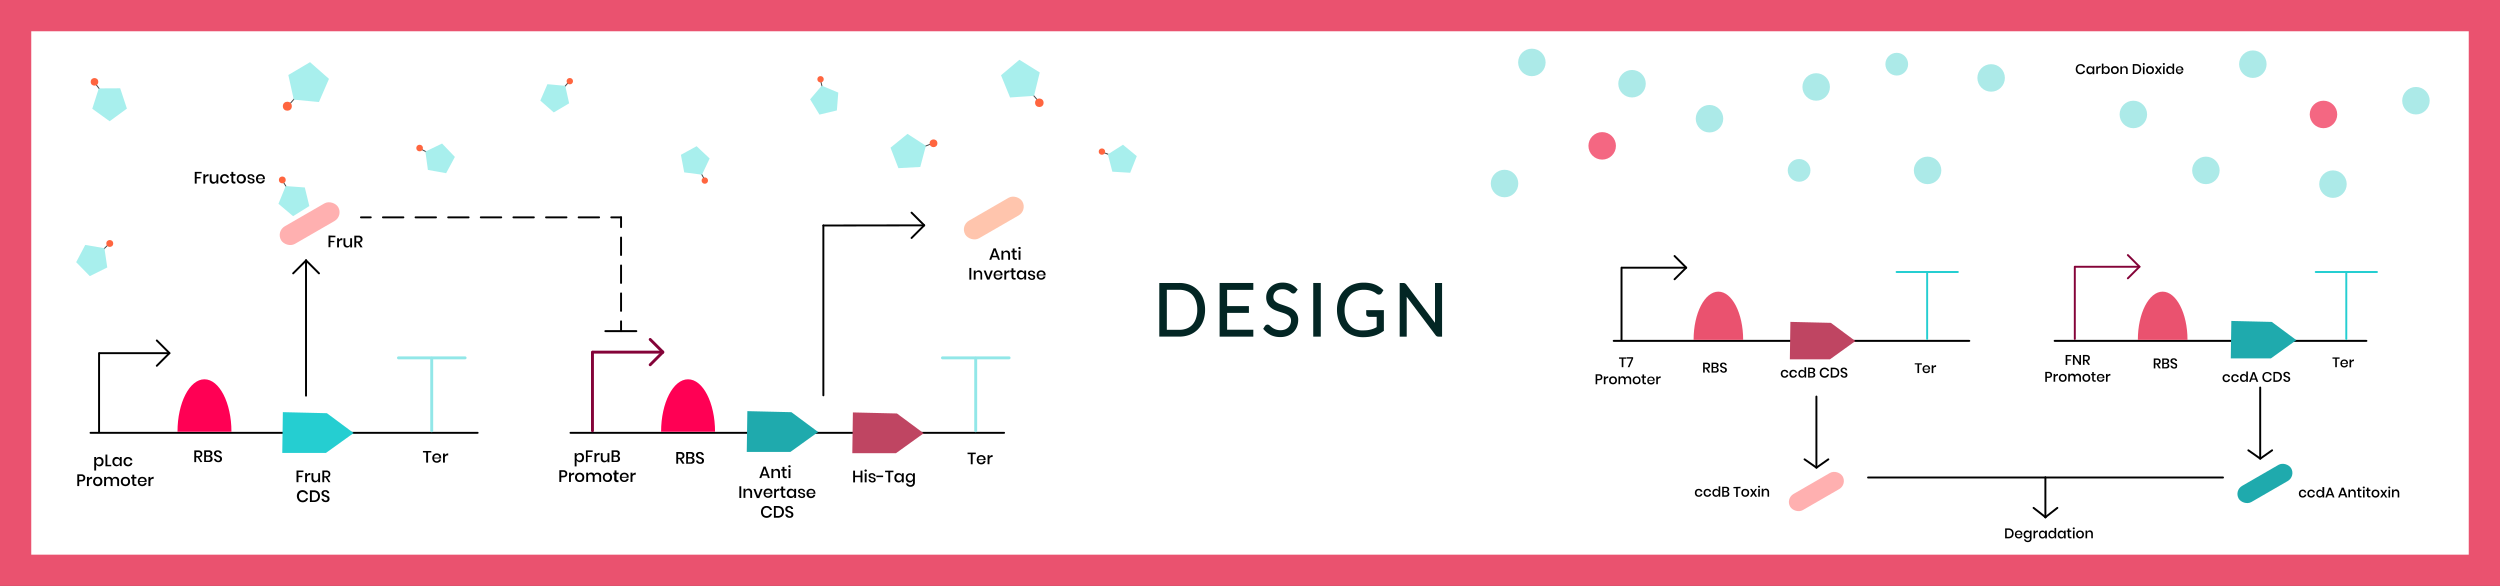 <svg xmlns="http://www.w3.org/2000/svg" viewBox="0 0 640 150"><rect x="0" y="0" width="640" height="150" fill="#333333" stroke="none"/><defs><style>.cls-1{fill:#fff;}.cls-2{fill:#ea526f;}.cls-12,.cls-13,.cls-14,.cls-16,.cls-19,.cls-20,.cls-3,.cls-4,.cls-7,.cls-9{fill:none;}.cls-3{stroke:#032624;stroke-miterlimit:10;}.cls-12,.cls-13,.cls-14,.cls-4{stroke:#000;}.cls-12,.cls-13,.cls-14,.cls-16,.cls-19,.cls-20,.cls-4,.cls-7,.cls-9{stroke-linecap:round;stroke-linejoin:round;}.cls-12,.cls-13,.cls-14,.cls-4,.cls-7,.cls-9{stroke-width:0.5px;}.cls-5{fill:#1faaad;}.cls-6{fill:#ffb0b0;}.cls-7{stroke:#25ced1;}.cls-8{fill:#bf4562;}.cls-19,.cls-9{stroke:#840338;}.cls-10{fill:#aceae8;}.cls-11{fill:#f46782;}.cls-12{stroke-dasharray:5.22 3.13;}.cls-13{stroke-dasharray:4.47 2.68;}.cls-14{stroke-dasharray:12 20;}.cls-15{fill:#ffc5ad;}.cls-16{stroke:#92e7e8;}.cls-16,.cls-19{stroke-width:0.75px;}.cls-17{fill:#25ced1;}.cls-18{fill:#ff0054;}.cls-20{stroke:#444;stroke-width:0.25px;}.cls-21{fill:#ff653f;}.cls-22{fill:#a8efed;}</style></defs><g id="PROJ._DESIGN" data-name="PROJ. DESIGN"><rect class="cls-1" x="4" y="4" width="632" height="142"/><path class="cls-2" d="M632,8V142H8V8H632m8-8H0V150H640V0Z"/></g><g id="Layer_24" data-name="Layer 24"><path class="cls-3" d="M308,79.31a7.63,7.63,0,0,1-.44,2.65,5.71,5.71,0,0,1-1.25,2,5.47,5.47,0,0,1-1.91,1.27,6.8,6.8,0,0,1-2.48.44h-4.64V72.94h4.64a6.8,6.8,0,0,1,2.48.44,5.47,5.47,0,0,1,1.91,1.27,5.8,5.8,0,0,1,1.25,2A7.63,7.63,0,0,1,308,79.31Zm-1,0a7,7,0,0,0-.37-2.38,4.81,4.81,0,0,0-1-1.76,4.32,4.32,0,0,0-1.61-1.1,5.65,5.65,0,0,0-2.1-.38h-3.71V84.93h3.71a5.65,5.65,0,0,0,2.1-.38,4.42,4.42,0,0,0,1.61-1.09,4.94,4.94,0,0,0,1-1.77A7,7,0,0,0,307,79.31Z"/><path class="cls-3" d="M320.35,72.94v.77h-6.71v5.15h5.58v.74h-5.58v5.31h6.71v.77h-7.63V72.94Z"/><path class="cls-3" d="M331.32,74.49a.25.25,0,0,1-.23.15.53.53,0,0,1-.31-.16,3.41,3.41,0,0,0-.5-.37,3.89,3.89,0,0,0-.79-.38,4,4,0,0,0-2.39,0,2.56,2.56,0,0,0-.89.54,2.35,2.35,0,0,0-.72,1.74,2,2,0,0,0,.27,1.07,2.64,2.64,0,0,0,.73.72,4.84,4.84,0,0,0,1,.5l1.18.4c.4.13.79.28,1.17.44a4.13,4.13,0,0,1,1,.59,2.67,2.67,0,0,1,1,2.2,4,4,0,0,1-.28,1.51,3.61,3.61,0,0,1-.79,1.23,3.91,3.91,0,0,1-1.28.82,4.68,4.68,0,0,1-1.73.3,5,5,0,0,1-2.17-.44,5.24,5.24,0,0,1-1.59-1.22l.25-.4a.31.31,0,0,1,.25-.13.33.33,0,0,1,.21.1c.08.08.19.16.31.27s.26.22.43.34a3.54,3.54,0,0,0,.58.34,3.86,3.86,0,0,0,.77.27,4.2,4.2,0,0,0,1,.11,3.74,3.74,0,0,0,1.35-.23,2.94,2.94,0,0,0,1-.63,2.78,2.78,0,0,0,.63-.94A3.19,3.19,0,0,0,331,82.1a2.14,2.14,0,0,0-.27-1.12,2.54,2.54,0,0,0-.73-.73,5.36,5.36,0,0,0-1-.49c-.38-.13-.77-.26-1.18-.38s-.79-.27-1.17-.42a4.35,4.35,0,0,1-1-.6,2.79,2.79,0,0,1-.72-.91,3,3,0,0,1-.28-1.37,3.11,3.11,0,0,1,.25-1.23,3.2,3.2,0,0,1,.71-1,3.65,3.65,0,0,1,1.16-.73,4.27,4.27,0,0,1,1.57-.27,4.78,4.78,0,0,1,1.78.31,4.31,4.31,0,0,1,1.44,1Z"/><path class="cls-3" d="M337.62,85.68h-.93V72.94h.93Z"/><path class="cls-3" d="M349,85.08a10.78,10.78,0,0,0,1.2-.07,6.76,6.76,0,0,0,1-.21,6.25,6.25,0,0,0,.89-.32c.28-.13.56-.28.84-.44V80.61h-2.45a.25.25,0,0,1-.17-.06.2.2,0,0,1-.06-.15v-.5h3.52v4.53a8.33,8.33,0,0,1-1,.59,6.64,6.64,0,0,1-1.1.44,10.71,10.71,0,0,1-1.26.27,11.2,11.2,0,0,1-1.48.09,6.56,6.56,0,0,1-2.51-.46,5.65,5.65,0,0,1-2-1.32A5.9,5.9,0,0,1,343.22,82a7.65,7.65,0,0,1-.45-2.68,7.57,7.57,0,0,1,.45-2.68,5.66,5.66,0,0,1,1.28-2,5.59,5.59,0,0,1,2-1.32,7.19,7.19,0,0,1,2.65-.46,8,8,0,0,1,1.34.1,5.53,5.53,0,0,1,1.15.29,5,5,0,0,1,1,.48,6,6,0,0,1,.88.65l-.24.4a.24.24,0,0,1-.22.13.29.29,0,0,1-.16,0,1.69,1.69,0,0,1-.39-.25,4,4,0,0,0-.69-.41,5.76,5.76,0,0,0-1.1-.39,6.5,6.5,0,0,0-1.59-.17,5.92,5.92,0,0,0-2.24.4,4.65,4.65,0,0,0-1.7,1.13,4.81,4.81,0,0,0-1.09,1.8,6.89,6.89,0,0,0-.39,2.39,7.06,7.06,0,0,0,.39,2.42,5.21,5.21,0,0,0,1.09,1.81,4.52,4.52,0,0,0,1.67,1.14A5.75,5.75,0,0,0,349,85.08Z"/><path class="cls-3" d="M359.46,73a.64.64,0,0,1,.16.14l8.24,11a4.81,4.81,0,0,1,0-.52V72.94h.81V85.68h-.44a.38.38,0,0,1-.33-.18l-8.28-11a4.63,4.63,0,0,1,0,.51V85.68h-.8V72.94h.44A.49.49,0,0,1,359.46,73Z"/></g><g id="Layer_27" data-name="Layer 27"><line class="cls-4" x1="413.11" y1="87.26" x2="504.14" y2="87.26"/><line class="cls-4" x1="525.99" y1="87.26" x2="605.8" y2="87.26"/><line class="cls-4" x1="415.11" y1="87.01" x2="415.11" y2="68.53"/><line class="cls-4" x1="415.25" y1="68.53" x2="431.68" y2="68.53"/><line class="cls-4" x1="431.61" y1="68.46" x2="428.69" y2="65.54"/><line class="cls-4" x1="428.69" y1="71.49" x2="431.61" y2="68.58"/><rect class="cls-5" x="572.06" y="121.38" width="15.52" height="4.77" rx="2.39" transform="translate(15.8 306.49) rotate(-30)"/><rect class="cls-6" x="457.24" y="123.44" width="15.52" height="4.77" rx="2.39" transform="translate(-0.62 249.36) rotate(-30)"/><line class="cls-7" x1="600.65" y1="86.77" x2="600.65" y2="69.72"/><line class="cls-7" x1="592.83" y1="69.63" x2="608.5" y2="69.63"/><line class="cls-7" x1="493.35" y1="86.77" x2="493.35" y2="69.72"/><line class="cls-7" x1="485.53" y1="69.63" x2="501.21" y2="69.63"/><polygon class="cls-5" points="587.86 87.07 581.35 91.75 571.08 91.75 571.22 82.16 581.58 82.41 587.86 87.07"/><polygon class="cls-8" points="474.98 87.31 468.47 91.99 458.2 91.99 458.34 82.4 468.7 82.65 474.98 87.31"/><path class="cls-2" d="M560,87H547.29c0-6.82,2.84-12.34,6.34-12.34S560,80.19,560,87Z"/><path class="cls-2" d="M446.25,87H433.56c0-6.82,2.84-12.34,6.34-12.34S446.25,80.19,446.25,87Z"/><line class="cls-9" x1="531.15" y1="86.77" x2="531.15" y2="68.29"/><line class="cls-9" x1="531.29" y1="68.29" x2="547.72" y2="68.29"/><line class="cls-9" x1="547.65" y1="68.22" x2="544.73" y2="65.3"/><line class="cls-9" x1="544.73" y1="71.25" x2="547.65" y2="68.33"/><circle class="cls-10" cx="546.14" cy="29.3" r="3.52"/><circle class="cls-10" cx="564.71" cy="43.62" r="3.52"/><circle class="cls-10" cx="493.46" cy="43.62" r="3.52"/><circle class="cls-10" cx="509.73" cy="19.95" r="3.52"/><circle class="cls-10" cx="464.94" cy="22.26" r="3.52"/><circle class="cls-10" cx="392.16" cy="15.98" r="3.52"/><circle class="cls-10" cx="385.16" cy="46.98" r="3.52"/><circle class="cls-10" cx="618.48" cy="25.78" r="3.52"/><circle class="cls-10" cx="437.63" cy="30.39" r="3.52"/><circle class="cls-10" cx="417.8" cy="21.43" r="3.52"/><circle class="cls-10" cx="485.57" cy="16.43" r="2.91"/><circle class="cls-10" cx="460.57" cy="43.62" r="2.91"/><circle class="cls-10" cx="576.73" cy="16.43" r="3.52"/><circle class="cls-10" cx="597.24" cy="47.14" r="3.52"/><circle class="cls-11" cx="410.16" cy="37.34" r="3.52"/><circle class="cls-11" cx="594.81" cy="29.3" r="3.52"/><line class="cls-4" x1="461.97" y1="117.59" x2="465.02" y2="119.72"/><line class="cls-4" x1="468.05" y1="117.59" x2="465.01" y2="119.72"/><line class="cls-4" x1="465" y1="101.52" x2="465" y2="119.42"/><line class="cls-4" x1="569.08" y1="122.24" x2="478.23" y2="122.24"/><line class="cls-4" x1="523.62" y1="122.21" x2="523.62" y2="132.47"/><line class="cls-4" x1="520.6" y1="130.02" x2="523.64" y2="132.4"/><line class="cls-4" x1="526.68" y1="130.02" x2="523.63" y2="132.4"/><line class="cls-4" x1="578.61" y1="99.21" x2="578.61" y2="117.11"/><line class="cls-4" x1="575.58" y1="115.28" x2="578.63" y2="117.42"/><line class="cls-4" x1="581.66" y1="115.28" x2="578.62" y2="117.42"/><path d="M416.29,91.5v.33h-.71V94h-.42V91.83h-.7V91.5Z"/><path d="M418.08,91.79,417.13,94h-.43l1-2.2H416.4v-.36h1.68Z"/><path d="M408.89,97.37v1h-.41V95.82h.86A.9.9,0,0,1,410,96a.85.85,0,0,1,0,1.14,1,1,0,0,1-.66.2Zm.92-.77a.45.45,0,0,0-.12-.33.54.54,0,0,0-.39-.11h-.41V97h.41C409.64,97,409.81,96.89,409.81,96.6Z"/><path d="M411.28,96.46a.8.8,0,0,1,.43-.12v.45h-.12a.65.65,0,0,0-.43.13.53.53,0,0,0-.17.44v1h-.41v-2H411v.38A.83.83,0,0,1,411.28,96.46Z"/><path d="M413.45,96.47a.89.89,0,0,1,.36.36,1.19,1.19,0,0,1,0,1.08.93.93,0,0,1-.36.35,1.14,1.14,0,0,1-.52.12,1.11,1.11,0,0,1-.52-.12.93.93,0,0,1-.36-.35,1.08,1.08,0,0,1-.13-.54,1,1,0,0,1,.13-.54.89.89,0,0,1,.36-.36,1.11,1.11,0,0,1,.52-.12A1.14,1.14,0,0,1,413.45,96.47Zm-.81.31a.58.58,0,0,0-.22.22.81.81,0,0,0-.08.37.8.8,0,0,0,.08.36.58.58,0,0,0,.22.22.54.54,0,0,0,.29.07.59.59,0,0,0,.29-.07.5.5,0,0,0,.21-.22.68.68,0,0,0,.08-.36.7.7,0,0,0-.08-.37.5.5,0,0,0-.21-.22.59.59,0,0,0-.29-.07A.54.54,0,0,0,412.64,96.78Z"/><path d="M417.38,96.57a.93.93,0,0,1,.2.63v1.16h-.41V97.25a.54.54,0,0,0-.13-.4.43.43,0,0,0-.35-.15.46.46,0,0,0-.38.16.6.6,0,0,0-.15.44v1.06h-.41V97.25a.54.54,0,0,0-.13-.4.43.43,0,0,0-.35-.15.5.5,0,0,0-.39.16.64.64,0,0,0-.14.44v1.06h-.41v-2h.41v.41a.7.7,0,0,1,.25-.33.74.74,0,0,1,.42-.12.71.71,0,0,1,.43.13.67.67,0,0,1,.26.35.7.7,0,0,1,.28-.35.8.8,0,0,1,.43-.13A.76.76,0,0,1,417.38,96.57Z"/><path d="M419.49,96.47a.89.89,0,0,1,.36.36,1.19,1.19,0,0,1,0,1.08.93.93,0,0,1-.36.35,1.11,1.11,0,0,1-.52.12,1.14,1.14,0,0,1-.52-.12.93.93,0,0,1-.36-.35,1.2,1.2,0,0,1-.13-.54,1.13,1.13,0,0,1,.13-.54.89.89,0,0,1,.36-.36,1.14,1.14,0,0,1,.52-.12A1.11,1.11,0,0,1,419.49,96.47Zm-.81.31a.58.58,0,0,0-.22.22.81.81,0,0,0-.08.37.8.8,0,0,0,.08.36.58.58,0,0,0,.22.22A.59.59,0,0,0,419,98a.57.57,0,0,0,.29-.07.58.58,0,0,0,.22-.22.8.8,0,0,0,.08-.36.81.81,0,0,0-.08-.37.58.58,0,0,0-.22-.22.57.57,0,0,0-.29-.07A.59.59,0,0,0,418.68,96.78Z"/><path d="M421.37,98v.36h-.25a.56.56,0,0,1-.64-.66v-1h-.29v-.35h.29v-.5h.41v.5h.48v.35h-.48v1a.35.35,0,0,0,.06.24.32.32,0,0,0,.22.06Z"/><path d="M423.58,97.45h-1.52a.62.62,0,0,0,.17.45.53.53,0,0,0,.39.15A.65.65,0,0,0,423,98a.46.46,0,0,0,.17-.28h.44a1,1,0,0,1-.16.37.9.9,0,0,1-.33.25,1.13,1.13,0,0,1-.45.09,1.07,1.07,0,0,1-.51-.12.91.91,0,0,1-.35-.35,1.28,1.28,0,0,1,0-1.08.87.87,0,0,1,.35-.36,1.14,1.14,0,0,1,1,0,.87.87,0,0,1,.33.33.94.94,0,0,1,.12.47A.9.9,0,0,1,423.58,97.45Zm-.46-.51a.48.48,0,0,0-.2-.2.67.67,0,0,0-.28-.06.55.55,0,0,0-.4.15.57.57,0,0,0-.18.43h1.13A.61.61,0,0,0,423.12,96.94Z"/><path d="M424.69,96.46a.81.81,0,0,1,.44-.12v.45H425a.65.65,0,0,0-.43.13.53.53,0,0,0-.16.44v1H424v-2h.41v.38A.73.73,0,0,1,424.69,96.46Z"/><path d="M437.33,95.39l-.63-1h-.29v1H436V92.85h.89a.92.92,0,0,1,.66.21.7.7,0,0,1,.23.56.73.73,0,0,1-.17.49.8.8,0,0,1-.48.25l.66,1Zm-.92-1.31h.45c.33,0,.5-.14.5-.44a.42.42,0,0,0-.12-.32.52.52,0,0,0-.38-.12h-.45Z"/><path d="M439.85,94.3a.67.67,0,0,1-.07.9.89.89,0,0,1-.62.19h-1V92.85h1a.92.92,0,0,1,.59.17.59.59,0,0,1,.2.47.61.61,0,0,1-.12.39.63.63,0,0,1-.33.2A.62.62,0,0,1,439.85,94.3Zm-1.29-.36h.51a.48.48,0,0,0,.33-.1.41.41,0,0,0,0-.56.56.56,0,0,0-.35-.1h-.49Zm.88,1a.37.37,0,0,0,.13-.3.35.35,0,0,0-.13-.3.57.57,0,0,0-.36-.11h-.52v.81h.52A.53.53,0,0,0,439.44,95Z"/><path d="M442,95.06a.71.71,0,0,1-.28.26,1,1,0,0,1-.45.1,1.11,1.11,0,0,1-.46-.1.76.76,0,0,1-.33-.25.74.74,0,0,1-.14-.39h.44a.47.47,0,0,0,.14.29.46.46,0,0,0,.33.12.4.4,0,0,0,.29-.1.36.36,0,0,0,.11-.26.36.36,0,0,0-.08-.23.55.55,0,0,0-.19-.14l-.3-.11a2.68,2.68,0,0,1-.39-.15.75.75,0,0,1-.25-.22.63.63,0,0,1-.11-.38.69.69,0,0,1,.1-.36.76.76,0,0,1,.29-.24,1,1,0,0,1,.43-.08,1,1,0,0,1,.62.18.72.72,0,0,1,.26.49h-.44a.4.4,0,0,0-.14-.24.41.41,0,0,0-.3-.11.4.4,0,0,0-.27.09.33.33,0,0,0-.11.26.38.38,0,0,0,.07.21.43.43,0,0,0,.19.13,2.63,2.63,0,0,0,.3.12,2.68,2.68,0,0,1,.39.15.78.78,0,0,1,.26.22.67.67,0,0,1,.1.39A.69.69,0,0,1,442,95.06Z"/><path d="M552.7,94.31l-.64-1h-.29v1h-.41V91.77h.9a.93.93,0,0,1,.66.21.73.73,0,0,1,.22.56.71.71,0,0,1-.17.5.84.84,0,0,1-.48.24l.67,1Zm-.93-1.3h.45c.33,0,.5-.15.5-.44a.45.45,0,0,0-.12-.33.52.52,0,0,0-.38-.12h-.45Z"/><path d="M555.21,93.22a.69.69,0,0,1-.07.91.94.94,0,0,1-.62.18h-1V91.77h1a.89.89,0,0,1,.58.17.57.57,0,0,1,.2.47.61.61,0,0,1-.12.39.63.63,0,0,1-.33.2A.67.67,0,0,1,555.21,93.22Zm-1.29-.35h.51a.49.49,0,0,0,.33-.11.36.36,0,0,0,.11-.28.35.35,0,0,0-.11-.27.49.49,0,0,0-.34-.1h-.5Zm.88,1a.41.41,0,0,0,0-.6.57.57,0,0,0-.36-.11h-.52V94h.52A.53.53,0,0,0,554.8,93.87Z"/><path d="M557.32,94a.59.59,0,0,1-.28.26.88.88,0,0,1-.45.1,1.14,1.14,0,0,1-.46-.09.87.87,0,0,1-.33-.26.73.73,0,0,1-.14-.38h.44a.44.44,0,0,0,.14.28.49.49,0,0,0,.34.12.39.39,0,0,0,.29-.1.38.38,0,0,0,.1-.26.36.36,0,0,0-.08-.23.59.59,0,0,0-.18-.13,2,2,0,0,0-.31-.12A2.68,2.68,0,0,1,556,93a.65.65,0,0,1-.25-.22.61.61,0,0,1-.11-.38.75.75,0,0,1,.1-.36.76.76,0,0,1,.29-.24,1.18,1.18,0,0,1,.43-.08.92.92,0,0,1,.62.19.68.68,0,0,1,.26.49h-.44a.47.47,0,0,0-.13-.25.45.45,0,0,0-.31-.1.46.46,0,0,0-.27.08.33.33,0,0,0-.11.26.29.29,0,0,0,.08.21.44.44,0,0,0,.18.14l.3.11A2.68,2.68,0,0,1,557,93a.71.71,0,0,1,.26.23.72.72,0,0,1,0,.73Z"/><path d="M570.59,96a.85.85,0,0,1,.31.55h-.43a.43.43,0,0,0-.18-.29.53.53,0,0,0-.34-.11.54.54,0,0,0-.4.17.7.7,0,0,0-.16.49.72.72,0,0,0,.16.49.54.54,0,0,0,.4.17.53.53,0,0,0,.34-.11.43.43,0,0,0,.18-.29h.43a.85.85,0,0,1-.31.55,1,1,0,0,1-.64.21.91.91,0,0,1-.5-.13.79.79,0,0,1-.35-.35,1.19,1.19,0,0,1,0-1.08.84.84,0,0,1,.35-.35.91.91,0,0,1,.5-.13A1,1,0,0,1,570.59,96Z"/><path d="M572.82,96a.85.85,0,0,1,.31.55h-.43a.52.52,0,0,0-.18-.29.56.56,0,0,0-.35-.11.52.52,0,0,0-.39.17.66.66,0,0,0-.16.49.67.67,0,0,0,.16.49.52.52,0,0,0,.39.17.56.56,0,0,0,.35-.11.52.52,0,0,0,.18-.29h.43a.85.85,0,0,1-.31.55,1.07,1.07,0,0,1-1.15.08.82.82,0,0,1-.34-.35,1.19,1.19,0,0,1,0-1.08.88.88,0,0,1,.34-.35,1.07,1.07,0,0,1,1.15.08Z"/><path d="M574.79,95.88a.71.71,0,0,1,.26.35V95.09h.41v2.66h-.41v-.46a.67.67,0,0,1-.26.35.87.87,0,0,1-.93,0,.84.84,0,0,1-.32-.35,1.38,1.38,0,0,1,0-1.08.91.91,0,0,1,.32-.35.87.87,0,0,1,.93,0Zm-.78.4a.65.65,0,0,0-.16.48.68.68,0,0,0,.16.48.57.57,0,0,0,.44.17.53.53,0,0,0,.31-.08.61.61,0,0,0,.22-.23.86.86,0,0,0,0-.68.73.73,0,0,0-.22-.24.62.62,0,0,0-.31-.08A.57.57,0,0,0,574,96.28Z"/><path d="M577.47,97.2H576.4l-.19.55h-.44l.93-2.5h.47l.94,2.5h-.44Zm-.11-.32-.42-1.18-.42,1.18Z"/><path d="M581.17,95.42a1.2,1.2,0,0,1,.41.65h-.43a.77.77,0,0,0-.29-.37.82.82,0,0,0-.48-.13.67.67,0,0,0-.4.11.68.68,0,0,0-.28.32,1.1,1.1,0,0,0,0,1,.68.68,0,0,0,.28.32.75.75,0,0,0,.4.11.82.82,0,0,0,.48-.13.79.79,0,0,0,.29-.36h.43a1.17,1.17,0,0,1-.41.64,1.4,1.4,0,0,1-1.42.07,1.12,1.12,0,0,1-.43-.46,1.44,1.44,0,0,1-.15-.67,1.47,1.47,0,0,1,.15-.67,1.12,1.12,0,0,1,.43-.46,1.4,1.4,0,0,1,1.42.07Z"/><path d="M584,97.15a1.09,1.09,0,0,1-.46.44,1.47,1.47,0,0,1-.72.16H582V95.21h.85a1.47,1.47,0,0,1,.72.16,1.09,1.09,0,0,1,.46.44,1.41,1.41,0,0,1,.15.67A1.44,1.44,0,0,1,584,97.15Zm-.51,0a.85.85,0,0,0,.25-.66.87.87,0,0,0-.25-.67.94.94,0,0,0-.7-.24h-.41v1.81h.41A.94.94,0,0,0,583.51,97.14Z"/><path d="M586.17,97.42a.62.62,0,0,1-.27.26.93.93,0,0,1-.45.1,1.16,1.16,0,0,1-.47-.09,1,1,0,0,1-.33-.26.83.83,0,0,1-.14-.38H585a.44.44,0,0,0,.14.28.49.49,0,0,0,.34.12.39.39,0,0,0,.29-.1.34.34,0,0,0,.1-.26.36.36,0,0,0-.08-.23.59.59,0,0,0-.18-.13,2,2,0,0,0-.31-.12,2.68,2.68,0,0,1-.39-.15.65.65,0,0,1-.25-.22.63.63,0,0,1-.1-.38.65.65,0,0,1,.1-.36.64.64,0,0,1,.29-.24,1.1,1.1,0,0,1,.43-.08.89.89,0,0,1,.61.19.69.69,0,0,1,.27.49h-.45a.41.41,0,0,0-.13-.25.44.44,0,0,0-.3-.1.47.47,0,0,0-.28.08.33.33,0,0,0-.1.26.3.3,0,0,0,.07.21.62.62,0,0,0,.18.14l.3.11a2.68,2.68,0,0,1,.39.15.64.64,0,0,1,.26.23.72.72,0,0,1,0,.73Z"/><path d="M457.5,94.87a.85.85,0,0,1,.31.55h-.43a.47.47,0,0,0-.18-.29.53.53,0,0,0-.34-.11.54.54,0,0,0-.4.17.67.67,0,0,0-.16.49.66.66,0,0,0,.16.49.51.51,0,0,0,.4.17.53.53,0,0,0,.34-.1.49.49,0,0,0,.18-.3h.43a.9.9,0,0,1-.31.56,1,1,0,0,1-.64.2,1.07,1.07,0,0,1-.51-.12.85.85,0,0,1-.34-.36,1.19,1.19,0,0,1,0-1.08.88.88,0,0,1,.34-.35,1.07,1.07,0,0,1,.51-.12A1,1,0,0,1,457.5,94.87Z"/><path d="M459.73,94.87a.85.85,0,0,1,.31.55h-.43a.52.52,0,0,0-.18-.29.56.56,0,0,0-.35-.11.52.52,0,0,0-.39.17.67.67,0,0,0-.16.49.66.66,0,0,0,.16.49.49.49,0,0,0,.39.17.56.56,0,0,0,.35-.1.54.54,0,0,0,.18-.3H460a.9.9,0,0,1-.31.56,1,1,0,0,1-.64.2,1.07,1.07,0,0,1-.51-.12.87.87,0,0,1-.35-.36,1.28,1.28,0,0,1,0-1.08.91.91,0,0,1,.35-.35,1.07,1.07,0,0,1,.51-.12A1,1,0,0,1,459.73,94.87Z"/><path d="M461.69,94.8a.71.71,0,0,1,.27.35V94h.41v2.66H462v-.46a.69.69,0,0,1-.27.36.76.76,0,0,1-.46.13.9.9,0,0,1-.46-.12.81.81,0,0,1-.32-.36,1.38,1.38,0,0,1,0-1.08.84.84,0,0,1,.32-.35.9.9,0,0,1,.46-.12A.76.76,0,0,1,461.69,94.8Zm-.77.4a.68.68,0,0,0-.16.48.65.65,0,0,0,.16.48.57.57,0,0,0,.44.18.65.65,0,0,0,.31-.08.66.66,0,0,0,.21-.23.67.67,0,0,0,.08-.35.63.63,0,0,0-.08-.34.52.52,0,0,0-.21-.23.55.55,0,0,0-.31-.08A.57.57,0,0,0,460.92,95.2Z"/><path d="M464.56,95.58a.66.66,0,0,1-.07.91.91.91,0,0,1-.61.18h-1V94.13h1a.92.92,0,0,1,.59.17.62.62,0,0,1,.2.47.57.57,0,0,1-.13.4.6.6,0,0,1-.33.19A.66.66,0,0,1,464.56,95.58Zm-1.28-.35h.51a.49.49,0,0,0,.32-.1.39.39,0,0,0,0-.56.48.48,0,0,0-.34-.1h-.49Zm.88,1a.38.38,0,0,0,.13-.3.42.42,0,0,0-.13-.3.58.58,0,0,0-.37-.1h-.51v.81h.52A.57.57,0,0,0,464.16,96.23Z"/><path d="M467.84,94.35a1.1,1.1,0,0,1,.42.64h-.43a.82.82,0,0,0-.29-.37.9.9,0,0,0-.48-.13.75.75,0,0,0-.4.11.73.73,0,0,0-.28.32,1.06,1.06,0,0,0-.11.48,1,1,0,0,0,.11.48.68.68,0,0,0,.28.32.67.67,0,0,0,.4.11.82.82,0,0,0,.48-.13.79.79,0,0,0,.29-.36h.43a1.13,1.13,0,0,1-.42.64,1.2,1.2,0,0,1-.77.24,1.25,1.25,0,0,1-.64-.17,1.16,1.16,0,0,1-.43-.45,1.59,1.59,0,0,1,0-1.35,1.19,1.19,0,0,1,.43-.46,1.24,1.24,0,0,1,.64-.16A1.2,1.2,0,0,1,467.84,94.35Z"/><path d="M470.7,96.07a1.17,1.17,0,0,1-.46.45,1.59,1.59,0,0,1-.72.15h-.85V94.13h.85a1.59,1.59,0,0,1,.72.16,1.09,1.09,0,0,1,.46.44,1.57,1.57,0,0,1,0,1.34Zm-.51,0a.91.91,0,0,0,.25-.67.92.92,0,0,0-.25-.67,1,1,0,0,0-.7-.23h-.41v1.8h.41A1,1,0,0,0,470.19,96.07Z"/><path d="M472.85,96.35a.63.63,0,0,1-.28.25.88.88,0,0,1-.45.1,1.14,1.14,0,0,1-.46-.09.78.78,0,0,1-.33-.26.73.73,0,0,1-.14-.38h.44a.44.44,0,0,0,.14.28.49.49,0,0,0,.34.12.39.39,0,0,0,.29-.1.38.38,0,0,0,.1-.26.33.33,0,0,0-.08-.22.49.49,0,0,0-.18-.14l-.31-.12a2.68,2.68,0,0,1-.39-.15.65.65,0,0,1-.25-.22.6.6,0,0,1-.1-.37.66.66,0,0,1,.1-.37.58.58,0,0,1,.28-.23,1,1,0,0,1,.44-.09.91.91,0,0,1,.61.19.67.67,0,0,1,.26.49h-.44a.47.47,0,0,0-.13-.25.44.44,0,0,0-.3-.1.41.41,0,0,0-.28.09.31.31,0,0,0-.11.25.33.33,0,0,0,.08.22.42.42,0,0,0,.18.13l.3.11a2.68,2.68,0,0,1,.39.15.82.82,0,0,1,.26.23.67.67,0,0,1,.11.39A.73.73,0,0,1,472.85,96.35Z"/><path d="M435.51,125.35a.92.92,0,0,1,.31.55h-.44a.46.46,0,0,0-.17-.29.56.56,0,0,0-.35-.11.51.51,0,0,0-.39.17.67.67,0,0,0-.16.49.7.7,0,0,0,.16.5.51.51,0,0,0,.39.17.56.56,0,0,0,.35-.11.45.45,0,0,0,.17-.3h.44a.92.92,0,0,1-.31.56,1,1,0,0,1-.64.2,1.07,1.07,0,0,1-.51-.12.91.91,0,0,1-.35-.35,1.2,1.2,0,0,1-.12-.55,1.19,1.19,0,0,1,.12-.54.91.91,0,0,1,.35-.35,1.07,1.07,0,0,1,.51-.12A1,1,0,0,1,435.51,125.35Z"/><path d="M437.73,125.35a.89.89,0,0,1,.32.55h-.44a.46.46,0,0,0-.17-.29.58.58,0,0,0-.35-.11.54.54,0,0,0-.4.17.72.72,0,0,0-.15.49.75.75,0,0,0,.15.5.54.54,0,0,0,.4.17.58.58,0,0,0,.35-.11.45.45,0,0,0,.17-.3h.44a.88.88,0,0,1-.32.56,1,1,0,0,1-.63.2,1.07,1.07,0,0,1-.51-.12.84.84,0,0,1-.35-.35,1.21,1.21,0,0,1,0-1.09.84.84,0,0,1,.35-.35,1.07,1.07,0,0,1,.51-.12A1,1,0,0,1,437.73,125.35Z"/><path d="M439.7,125.28a.71.71,0,0,1,.27.35v-1.14h.41v2.67H440v-.46a.71.71,0,0,1-.27.35.78.78,0,0,1-.46.13.88.88,0,0,1-.46-.12.84.84,0,0,1-.32-.35,1.2,1.2,0,0,1-.12-.55,1.19,1.19,0,0,1,.12-.54.84.84,0,0,1,.32-.35.88.88,0,0,1,.46-.12A.78.78,0,0,1,439.7,125.28Zm-.77.4a.69.69,0,0,0-.17.48.65.65,0,0,0,.17.48.56.56,0,0,0,.44.18.61.61,0,0,0,.3-.08.54.54,0,0,0,.22-.23.75.75,0,0,0,.08-.35.74.74,0,0,0-.08-.34.49.49,0,0,0-.22-.23.61.61,0,0,0-.3-.08A.59.59,0,0,0,438.93,125.68Z"/><path d="M442.57,126.07a.58.58,0,0,1,.14.4.63.63,0,0,1-.21.5.89.89,0,0,1-.62.19h-1v-2.54h1a.84.84,0,0,1,.58.17.57.57,0,0,1,.21.47.61.61,0,0,1-.13.39.66.66,0,0,1-.33.2A.59.59,0,0,1,442.57,126.07Zm-1.29-.36h.51a.47.47,0,0,0,.33-.1.41.41,0,0,0,0-.56.49.49,0,0,0-.34-.1h-.5Zm.88,1a.35.35,0,0,0,.13-.29.35.35,0,0,0-.13-.3.5.5,0,0,0-.36-.11h-.52v.81h.52A.53.53,0,0,0,442.16,126.71Z"/><path d="M445.57,124.62V125h-.7v2.21h-.42V125h-.7v-.33Z"/><path d="M447.3,125.27a.81.81,0,0,1,.36.35,1.08,1.08,0,0,1,.13.54,1.09,1.09,0,0,1-.13.55.81.81,0,0,1-.36.35,1.07,1.07,0,0,1-.51.12,1.08,1.08,0,0,1-.52-.12.93.93,0,0,1-.36-.35,1.09,1.09,0,0,1-.13-.55,1.08,1.08,0,0,1,.13-.54.93.93,0,0,1,.36-.35,1.08,1.08,0,0,1,.52-.12A1.07,1.07,0,0,1,447.3,125.27Zm-.8.31a.47.47,0,0,0-.22.22.8.8,0,0,0-.08.36.81.81,0,0,0,.08.37.52.52,0,0,0,.22.22.54.54,0,0,0,.29.07.59.59,0,0,0,.29-.07.5.5,0,0,0,.21-.22.7.7,0,0,0,.08-.37.68.68,0,0,0-.08-.36.45.45,0,0,0-.21-.22.6.6,0,0,0-.29-.08A.55.55,0,0,0,446.5,125.58Z"/><path d="M449.36,127.16l-.48-.7-.43.7H448l.65-1-.66-1h.46l.48.69.42-.69h.45l-.65,1,.68,1Z"/><path d="M450.13,124.43a.24.24,0,0,1,.19-.07.25.25,0,0,1,.19.07.21.21,0,0,1,.07.17.22.22,0,0,1-.07.17.29.29,0,0,1-.19.06.27.27,0,0,1-.19-.06.23.23,0,0,1-.08-.17A.21.21,0,0,1,450.13,124.43Zm.39.74v2h-.41v-2Z"/><path d="M452.68,125.37a.87.87,0,0,1,.21.63v1.16h-.41V126a.6.6,0,0,0-.14-.41.5.5,0,0,0-.37-.14.51.51,0,0,0-.39.15.65.65,0,0,0-.15.46v1.06H451v-2h.41v.44a.67.67,0,0,1,.27-.35.75.75,0,0,1,.43-.12A.72.72,0,0,1,452.68,125.37Z"/><path d="M590.08,125.55a.85.85,0,0,1,.31.55H590a.43.43,0,0,0-.17-.29.56.56,0,0,0-.35-.11.48.48,0,0,0-.39.17.66.66,0,0,0-.16.49.67.67,0,0,0,.16.49.51.51,0,0,0,.39.17.56.56,0,0,0,.35-.11.46.46,0,0,0,.17-.29h.44a.85.85,0,0,1-.31.55,1.07,1.07,0,0,1-1.15.08.84.84,0,0,1-.35-.35,1.27,1.27,0,0,1,0-1.08.91.91,0,0,1,.35-.35,1.07,1.07,0,0,1,1.15.08Z"/><path d="M592.3,125.55a.86.86,0,0,1,.32.55h-.44a.43.43,0,0,0-.17-.29.56.56,0,0,0-.35-.11.51.51,0,0,0-.4.17.7.7,0,0,0-.15.49.72.72,0,0,0,.15.49.54.54,0,0,0,.4.17.56.56,0,0,0,.35-.11.46.46,0,0,0,.17-.29h.44a.86.86,0,0,1-.32.55.94.94,0,0,1-.63.21,1,1,0,0,1-.51-.13.79.79,0,0,1-.35-.35,1.19,1.19,0,0,1,0-1.08.84.84,0,0,1,.35-.35,1,1,0,0,1,.51-.13A.94.94,0,0,1,592.3,125.55Z"/><path d="M594.27,125.48a.67.67,0,0,1,.27.35v-1.14H595v2.66h-.41v-.46a.63.63,0,0,1-.27.35.78.78,0,0,1-.46.14.8.8,0,0,1-.46-.13.78.78,0,0,1-.32-.35,1.27,1.27,0,0,1,0-1.08.84.84,0,0,1,.32-.35.8.8,0,0,1,.46-.13A.78.78,0,0,1,594.27,125.48Zm-.77.4a.65.65,0,0,0-.17.48.69.69,0,0,0,.17.48.55.55,0,0,0,.44.17.58.58,0,0,0,.31-.08.52.52,0,0,0,.21-.23.71.71,0,0,0,.08-.34.78.78,0,0,0-.08-.35.66.66,0,0,0-.21-.23.68.68,0,0,0-.31-.08A.56.56,0,0,0,593.5,125.88Z"/><path d="M597,126.8h-1.07l-.2.55h-.44l.94-2.5h.47l.93,2.5h-.44Zm-.12-.32-.42-1.18-.42,1.18Z"/><path d="M600.26,126.8h-1.08l-.19.55h-.44l.94-2.5H600l.93,2.5h-.44Zm-.12-.32-.42-1.18-.42,1.18Z"/><path d="M602.86,125.56a.9.9,0,0,1,.21.64v1.15h-.41v-1.11a.56.56,0,0,0-.14-.41.49.49,0,0,0-.38-.15.5.5,0,0,0-.39.16.64.64,0,0,0-.15.46v1h-.41v-2h.41v.43a.76.76,0,0,1,.27-.34.8.8,0,0,1,.43-.12A.73.73,0,0,1,602.86,125.56Z"/><path d="M604.54,127v.35h-.25a.69.69,0,0,1-.48-.15.66.66,0,0,1-.16-.51v-1h-.29v-.35h.29v-.49h.41v.49h.48v.35h-.48v1a.33.33,0,0,0,.06.23.34.34,0,0,0,.22.07Z"/><path d="M604.94,124.62a.25.25,0,0,1,.19-.07.27.27,0,0,1,.2.07.26.26,0,0,1,.07.17.24.24,0,0,1-.07.17.32.32,0,0,1-.2.07.29.29,0,0,1-.19-.07.21.21,0,0,1-.07-.17A.22.22,0,0,1,604.94,124.62Zm.4.75v2h-.41v-2Z"/><path d="M606.83,127v.35h-.25a.69.69,0,0,1-.48-.15.66.66,0,0,1-.16-.51v-1h-.29v-.35h.29v-.49h.41v.49h.48v.35h-.48v1a.33.33,0,0,0,.06.23.32.32,0,0,0,.22.07Z"/><path d="M608.64,125.47a.87.87,0,0,1,.36.35,1.19,1.19,0,0,1,0,1.08.81.81,0,0,1-.36.35,1,1,0,0,1-.52.13,1,1,0,0,1-.51-.13.81.81,0,0,1-.36-.35,1.05,1.05,0,0,1-.13-.54,1,1,0,0,1,.13-.54.81.81,0,0,1,.36-.35,1,1,0,0,1,.51-.13A1,1,0,0,1,608.64,125.47Zm-.81.3a.5.5,0,0,0-.21.22.7.7,0,0,0-.08.37.72.72,0,0,0,.08.37.56.56,0,0,0,.21.22.73.73,0,0,0,.29.07.73.73,0,0,0,.3-.07.63.63,0,0,0,.21-.22.84.84,0,0,0,.08-.37.81.81,0,0,0-.08-.37.56.56,0,0,0-.21-.22.6.6,0,0,0-.3-.07A.59.59,0,0,0,607.83,125.77Z"/><path d="M610.7,127.35l-.49-.7-.42.7h-.46l.66-1-.66-.95h.46l.47.68.43-.68h.45l-.66,1,.68,1Z"/><path d="M611.46,124.62a.25.25,0,0,1,.19-.07.27.27,0,0,1,.2.07.22.22,0,0,1,.07.17.21.21,0,0,1-.07.17.32.32,0,0,1-.2.07.29.29,0,0,1-.19-.07.24.24,0,0,1-.07-.17A.26.26,0,0,1,611.46,124.62Zm.4.75v2h-.41v-2Z"/><path d="M614,125.56a.9.9,0,0,1,.21.64v1.15h-.41v-1.11a.56.56,0,0,0-.14-.41.48.48,0,0,0-.37-.15.51.51,0,0,0-.4.16.68.68,0,0,0-.14.46v1h-.41v-2h.41v.43a.68.68,0,0,1,.26-.34.8.8,0,0,1,.43-.12A.73.73,0,0,1,614,125.56Z"/><path d="M492,93v.33h-.71V95.5h-.42V93.29h-.7V93Z"/><path d="M494.1,94.59h-1.52a.62.62,0,0,0,.16.46.61.61,0,0,0,.4.14.55.55,0,0,0,.34-.1.41.41,0,0,0,.18-.28h.44a.84.84,0,0,1-.17.37.78.78,0,0,1-.33.26,1.06,1.06,0,0,1-.45.09,1,1,0,0,1-.5-.12.87.87,0,0,1-.35-.36,1.19,1.19,0,0,1,0-1.08.84.84,0,0,1,.35-.35,1,1,0,0,1,.5-.13,1,1,0,0,1,.51.13A.83.83,0,0,1,494,94a.91.91,0,0,1,.12.47A.88.88,0,0,1,494.1,94.59Zm-.47-.51a.43.43,0,0,0-.2-.2.64.64,0,0,0-.28-.06.57.57,0,0,0-.4.15.56.56,0,0,0-.17.44h1.12A.58.58,0,0,0,493.63,94.08Z"/><path d="M495.21,93.6a.86.86,0,0,1,.43-.11v.44h-.12a.68.68,0,0,0-.44.14.54.54,0,0,0-.16.43v1h-.41v-2h.41v.39A.78.78,0,0,1,495.21,93.6Z"/><path d="M598.94,91.5v.33h-.71V94h-.41V91.83h-.71V91.5Z"/><path d="M601.07,93.13h-1.52a.58.58,0,0,0,.17.45.53.53,0,0,0,.39.15.58.58,0,0,0,.35-.1.46.46,0,0,0,.17-.28h.44a.84.84,0,0,1-.17.37.8.8,0,0,1-.32.25,1.14,1.14,0,0,1-.45.1,1,1,0,0,1-.51-.13.84.84,0,0,1-.35-.35,1.19,1.19,0,0,1,0-1.08.87.87,0,0,1,.35-.36,1,1,0,0,1,.51-.12,1.07,1.07,0,0,1,.51.12.87.87,0,0,1,.33.33.94.94,0,0,1,.12.47A.9.9,0,0,1,601.07,93.13Zm-.46-.51a.48.48,0,0,0-.2-.2.67.67,0,0,0-.28-.06.59.59,0,0,0-.41.15.63.63,0,0,0-.17.43h1.12A.53.53,0,0,0,600.61,92.62Z"/><path d="M602.18,92.14a.8.8,0,0,1,.43-.12v.45h-.12a.65.65,0,0,0-.43.13.53.53,0,0,0-.17.44v1h-.41v-2h.41v.39A.79.79,0,0,1,602.18,92.14Z"/><path d="M515.34,137.21a1.17,1.17,0,0,1-.46.45,1.59,1.59,0,0,1-.72.15h-.85v-2.54h.85a1.47,1.47,0,0,1,.72.16,1.09,1.09,0,0,1,.46.44,1.57,1.57,0,0,1,0,1.34Zm-.51,0a1,1,0,0,0,0-1.34,1,1,0,0,0-.7-.23h-.41v1.8h.41A1,1,0,0,0,514.83,137.21Z"/><path d="M517.74,136.9h-1.53a.63.63,0,0,0,.17.46.54.54,0,0,0,.39.14.58.58,0,0,0,.35-.1.43.43,0,0,0,.17-.28h.44a.82.82,0,0,1-.16.37.93.93,0,0,1-.33.26,1.1,1.1,0,0,1-.45.09,1.07,1.07,0,0,1-.51-.12.93.93,0,0,1-.35-.36,1.27,1.27,0,0,1,0-1.08.91.91,0,0,1,.35-.35,1.07,1.07,0,0,1,1,0,.81.81,0,0,1,.33.33,1.07,1.07,0,0,1,.11.64Zm-.47-.51a.46.46,0,0,0-.2-.19.6.6,0,0,0-.68.08.6.6,0,0,0-.18.44h1.13A.67.67,0,0,0,517.27,136.39Z"/><path d="M519.4,135.94a.67.67,0,0,1,.27.35v-.46h.41v2a1.15,1.15,0,0,1-.11.5.81.81,0,0,1-.33.33,1,1,0,0,1-.5.13,1.12,1.12,0,0,1-.68-.2.88.88,0,0,1-.32-.54h.41a.51.51,0,0,0,.19.28.7.7,0,0,0,.37.1.52.52,0,0,0,.4-.16.55.55,0,0,0,.16-.44v-.48a.69.69,0,0,1-.27.36.83.83,0,0,1-.46.13.9.9,0,0,1-.46-.12.86.86,0,0,1-.32-.36,1.38,1.38,0,0,1,0-1.08.84.84,0,0,1,.32-.35.91.91,0,0,1,.46-.13A.76.76,0,0,1,519.4,135.94Zm-.77.4a.8.8,0,0,0,0,1,.57.57,0,0,0,.44.18.56.56,0,0,0,.31-.09.56.56,0,0,0,.21-.22.67.67,0,0,0,.08-.35.63.63,0,0,0-.08-.34.52.52,0,0,0-.21-.23.55.55,0,0,0-.31-.08A.57.57,0,0,0,518.63,136.34Z"/><path d="M521.27,135.91a.9.9,0,0,1,.44-.11v.44h-.13a.65.65,0,0,0-.43.14.5.5,0,0,0-.16.43v1h-.41v-2H521v.39A.76.76,0,0,1,521.27,135.91Z"/><path d="M523.27,135.94a.67.67,0,0,1,.27.35v-.46H524v2h-.41v-.46a.69.69,0,0,1-.27.36.86.86,0,0,1-.46.13.91.91,0,0,1-.47-.12.84.84,0,0,1-.31-.36,1.27,1.27,0,0,1,0-1.08.81.81,0,0,1,.31-.35.92.92,0,0,1,.47-.13A.78.78,0,0,1,523.27,135.94Zm-.77.4a.76.76,0,0,0,0,1,.55.55,0,0,0,.43.18.54.54,0,0,0,.31-.09.58.58,0,0,0,.22-.22.78.78,0,0,0,.08-.35.74.74,0,0,0-.08-.34.54.54,0,0,0-.22-.23.53.53,0,0,0-.31-.08A.54.54,0,0,0,522.5,136.34Z"/><path d="M525.7,135.94a.65.65,0,0,1,.26.35v-1.14h.42v2.66H526v-.46a.68.68,0,0,1-.26.36.86.86,0,0,1-.46.13.91.91,0,0,1-.47-.12.84.84,0,0,1-.31-.36,1.27,1.27,0,0,1,0-1.08.81.81,0,0,1,.31-.35.92.92,0,0,1,.47-.13A.78.78,0,0,1,525.7,135.94Zm-.77.4a.76.76,0,0,0,0,1,.55.55,0,0,0,.43.18.54.54,0,0,0,.31-.09.58.58,0,0,0,.22-.22.78.78,0,0,0,.08-.35.74.74,0,0,0-.08-.34.54.54,0,0,0-.22-.23.53.53,0,0,0-.31-.08A.54.54,0,0,0,524.93,136.34Z"/><path d="M528.13,135.94a.79.79,0,0,1,.27.35v-.46h.41v2h-.41v-.46a.82.82,0,0,1-.27.36.86.86,0,0,1-.46.13.91.91,0,0,1-.47-.12.84.84,0,0,1-.31-.36,1.27,1.27,0,0,1,0-1.08.81.81,0,0,1,.31-.35.92.92,0,0,1,.47-.13A.78.78,0,0,1,528.13,135.94Zm-.77.4a.76.76,0,0,0,0,1,.59.59,0,0,0,.74.09.58.58,0,0,0,.22-.22.78.78,0,0,0,.08-.35.74.74,0,0,0-.08-.34.54.54,0,0,0-.22-.23.63.63,0,0,0-.74.09Z"/><path d="M530.3,137.46v.35H530a.69.69,0,0,1-.48-.15.71.71,0,0,1-.16-.51v-1h-.28v-.35h.28v-.49h.41v.49h.48v.35h-.48v1a.33.33,0,0,0,.07.23.26.26,0,0,0,.22.07Z"/><path d="M530.7,135.08a.29.29,0,0,1,.38,0,.22.22,0,0,1,.07.17.21.21,0,0,1-.07.17.29.29,0,0,1-.38,0,.21.21,0,0,1-.08-.17A.23.23,0,0,1,530.7,135.08Zm.39.75v2h-.41v-2Z"/><path d="M533,135.93a.81.81,0,0,1,.36.35,1.19,1.19,0,0,1,0,1.08.83.83,0,0,1-.36.36,1.07,1.07,0,0,1-.51.12,1.08,1.08,0,0,1-.52-.12,1,1,0,0,1-.36-.36,1.19,1.19,0,0,1,0-1.08.93.93,0,0,1,.36-.35,1.09,1.09,0,0,1,1,0Zm-.8.3a.54.54,0,0,0-.22.23.77.77,0,0,0-.08.36.81.81,0,0,0,.08.37.52.52,0,0,0,.22.22.54.54,0,0,0,.29.07.59.59,0,0,0,.29-.07.5.5,0,0,0,.21-.22.7.7,0,0,0,.08-.37.66.66,0,0,0-.08-.36.52.52,0,0,0-.21-.23.73.73,0,0,0-.29-.07A.65.65,0,0,0,532.21,136.23Z"/><path d="M535.56,136a.9.9,0,0,1,.21.64v1.15h-.41V136.7a.58.58,0,0,0-.13-.41.5.5,0,0,0-.38-.15.53.53,0,0,0-.39.16.64.64,0,0,0-.15.46v1.05h-.41v-2h.41v.44a.63.63,0,0,1,.27-.35.77.77,0,0,1,.43-.12A.71.71,0,0,1,535.56,136Z"/><path d="M530.31,90.87v.33h-1.09V92h.9v.32h-.9v1.1h-.41V90.87Z"/><path d="M532.73,93.41h-.41l-1.24-1.87v1.87h-.41V90.88h.41l1.24,1.88V90.88h.41Z"/><path d="M534.56,93.41l-.63-1h-.29v1h-.41V90.87h.89a.93.93,0,0,1,.66.21.76.76,0,0,1,.23.57.75.75,0,0,1-.17.49.84.84,0,0,1-.48.24l.66,1Zm-.92-1.3h.45c.33,0,.5-.15.5-.44a.45.45,0,0,0-.12-.33.52.52,0,0,0-.38-.12h-.45Z"/><path d="M524,96.75v1h-.41V95.19h.86a.93.93,0,0,1,.66.21.74.74,0,0,1,.22.57.71.71,0,0,1-.23.57.92.92,0,0,1-.65.21Zm.91-.78a.45.45,0,0,0-.12-.33.57.57,0,0,0-.38-.11H524v.88h.41C524.77,96.41,524.94,96.27,524.94,96Z"/><path d="M526.42,95.83a.77.77,0,0,1,.43-.11v.44h-.12a.74.74,0,0,0-.44.13.57.57,0,0,0-.16.44v1h-.41v-2h.41v.39A.78.78,0,0,1,526.42,95.83Z"/><path d="M528.58,95.85a.81.81,0,0,1,.36.35,1.19,1.19,0,0,1,0,1.08.76.76,0,0,1-.36.35,1,1,0,0,1-.52.13,1,1,0,0,1-.51-.13.87.87,0,0,1-.36-.35,1.19,1.19,0,0,1,0-1.08.93.93,0,0,1,.36-.35,1,1,0,0,1,.51-.13A1,1,0,0,1,528.58,95.85Zm-.81.3a.5.5,0,0,0-.21.22.9.9,0,0,0,0,.74.56.56,0,0,0,.21.22.73.73,0,0,0,.29.07.73.73,0,0,0,.3-.07.56.56,0,0,0,.21-.22.9.9,0,0,0,0-.74.5.5,0,0,0-.21-.22.6.6,0,0,0-.3-.07A.59.59,0,0,0,527.77,96.15Z"/><path d="M532.51,95.94a.9.9,0,0,1,.21.64v1.15h-.41V96.62a.55.55,0,0,0-.13-.4.42.42,0,0,0-.35-.14.53.53,0,0,0-.39.15.65.65,0,0,0-.14.45v1h-.41V96.62a.55.55,0,0,0-.13-.4.45.45,0,0,0-.36-.14.5.5,0,0,0-.38.15.65.65,0,0,0-.14.45v1h-.41v-2h.41v.41a.64.64,0,0,1,.25-.33.72.72,0,0,1,.41-.11.75.75,0,0,1,.43.12.68.68,0,0,1,.27.35.74.74,0,0,1,.28-.35.77.77,0,0,1,.43-.12A.73.73,0,0,1,532.51,95.94Z"/><path d="M534.63,95.85a.93.93,0,0,1,.36.35,1.19,1.19,0,0,1,0,1.08.87.87,0,0,1-.36.35,1,1,0,0,1-.52.13,1,1,0,0,1-.52-.13.87.87,0,0,1-.36-.35,1.19,1.19,0,0,1,0-1.08.93.93,0,0,1,.36-.35,1,1,0,0,1,.52-.13A1,1,0,0,1,534.63,95.85Zm-.81.3a.58.58,0,0,0-.22.22.9.9,0,0,0,0,.74.66.66,0,0,0,.22.22.65.65,0,0,0,.29.07.73.73,0,0,0,.29-.07.56.56,0,0,0,.21-.22.9.9,0,0,0,0-.74.5.5,0,0,0-.21-.22.59.59,0,0,0-.29-.07A.54.54,0,0,0,533.82,96.15Z"/><path d="M536.51,97.38v.35h-.25a.66.66,0,0,1-.48-.15.66.66,0,0,1-.17-.51v-1h-.28v-.35h.28v-.49H536v.49h.47v.35H536v1a.33.33,0,0,0,.06.23.3.3,0,0,0,.22.07Z"/><path d="M538.72,96.82H537.2a.62.62,0,0,0,.16.46.61.61,0,0,0,.4.14.55.55,0,0,0,.34-.1.41.41,0,0,0,.18-.28h.44a.84.84,0,0,1-.17.37.87.87,0,0,1-.33.26,1.06,1.06,0,0,1-.45.09.91.91,0,0,1-.5-.13.79.79,0,0,1-.35-.35,1.19,1.19,0,0,1,0-1.08.84.84,0,0,1,.35-.35.91.91,0,0,1,.5-.13,1,1,0,0,1,.51.12.86.86,0,0,1,.34.34.91.91,0,0,1,.12.47A.88.88,0,0,1,538.72,96.82Zm-.47-.51a.43.43,0,0,0-.2-.2.61.61,0,0,0-.28-.06.57.57,0,0,0-.4.15.59.59,0,0,0-.17.43h1.12A.54.54,0,0,0,538.25,96.31Z"/><path d="M539.83,95.83a.79.79,0,0,1,.43-.11v.44h-.12a.71.71,0,0,0-.43.13.54.54,0,0,0-.17.44v1h-.41v-2h.41v.39A.86.86,0,0,1,539.83,95.83Z"/><path d="M533.38,16.61a1.16,1.16,0,0,1,.42.65h-.44a.75.75,0,0,0-.28-.37.82.82,0,0,0-.48-.13.7.7,0,0,0-.41.11.73.73,0,0,0-.28.32,1.2,1.2,0,0,0,0,1,.73.73,0,0,0,.28.32.78.78,0,0,0,.41.11.82.82,0,0,0,.48-.13.75.75,0,0,0,.28-.37h.44a1.13,1.13,0,0,1-.42.65,1.29,1.29,0,0,1-.78.23,1.18,1.18,0,0,1-.63-.16,1.06,1.06,0,0,1-.43-.46,1.44,1.44,0,0,1-.15-.67,1.47,1.47,0,0,1,.15-.67,1.06,1.06,0,0,1,.43-.46,1.18,1.18,0,0,1,.63-.16A1.23,1.23,0,0,1,533.38,16.61Z"/><path d="M535.46,17.07a.67.67,0,0,1,.27.35V17h.41v2h-.41v-.46a.63.63,0,0,1-.27.35A.76.76,0,0,1,535,19a.82.82,0,0,1-.46-.13.84.84,0,0,1-.32-.35,1.38,1.38,0,0,1,0-1.08.84.84,0,0,1,.32-.35.82.82,0,0,1,.46-.13A.76.76,0,0,1,535.46,17.07Zm-.77.4a.65.65,0,0,0-.16.48.68.68,0,0,0,.16.48.6.6,0,0,0,.44.17.53.53,0,0,0,.31-.08.61.61,0,0,0,.22-.23.71.71,0,0,0,.07-.34.78.78,0,0,0-.07-.35.69.69,0,0,0-.22-.23.62.62,0,0,0-.31-.08A.57.57,0,0,0,534.69,17.47Z"/><path d="M537.33,17a.8.8,0,0,1,.44-.11v.44h-.13a.71.71,0,0,0-.43.13.54.54,0,0,0-.16.44v1h-.41V17h.41v.39A.76.76,0,0,1,537.33,17Z"/><path d="M539.67,17.06a.73.73,0,0,1,.32.35,1.27,1.27,0,0,1,0,1.08.73.73,0,0,1-.32.35.8.8,0,0,1-.46.13.78.78,0,0,1-.46-.14.63.63,0,0,1-.27-.35v.46h-.41V16.28h.41v1.14a.67.67,0,0,1,.27-.35.78.78,0,0,1,.46-.14A.8.8,0,0,1,539.67,17.06Zm-.89.31a.54.54,0,0,0-.22.23.78.78,0,0,0-.08.35.71.71,0,0,0,.08.34.49.49,0,0,0,.22.23.52.52,0,0,0,.3.08.59.59,0,0,0,.44-.17.76.76,0,0,0,0-1,.56.56,0,0,0-.44-.18A.61.61,0,0,0,538.78,17.37Z"/><path d="M541.93,17.06a.87.87,0,0,1,.36.35,1.19,1.19,0,0,1,0,1.08.87.87,0,0,1-.36.35,1,1,0,0,1-.52.13,1,1,0,0,1-.52-.13.93.93,0,0,1-.36-.35,1.2,1.2,0,0,1-.13-.54,1.13,1.13,0,0,1,.13-.54.87.87,0,0,1,.36-.35,1,1,0,0,1,.52-.13A1,1,0,0,1,541.93,17.06Zm-.81.3a.58.58,0,0,0-.22.22.81.81,0,0,0-.08.37.84.84,0,0,0,.08.37.66.66,0,0,0,.22.22.64.64,0,0,0,.58,0,.66.66,0,0,0,.22-.22A.84.84,0,0,0,542,18a.81.81,0,0,0-.08-.37.58.58,0,0,0-.22-.22.64.64,0,0,0-.58,0Z"/><path d="M544.48,17.15a.9.9,0,0,1,.21.64v1.15h-.41V17.83a.56.56,0,0,0-.14-.41.49.49,0,0,0-.38-.15.5.5,0,0,0-.39.16.64.64,0,0,0-.15.46v1.05h-.41V17h.41v.43a.76.76,0,0,1,.27-.34.8.8,0,0,1,.43-.12A.73.73,0,0,1,544.48,17.15Z"/><path d="M548,18.34a1,1,0,0,1-.46.44,1.46,1.46,0,0,1-.71.16H546V16.4h.85a1.46,1.46,0,0,1,.71.16A1,1,0,0,1,548,17a1.41,1.41,0,0,1,.16.67A1.44,1.44,0,0,1,548,18.34Zm-.5,0a1,1,0,0,0,0-1.33,1,1,0,0,0-.71-.24h-.4v1.81h.4A1,1,0,0,0,547.53,18.33Z"/><path d="M548.62,16.21a.24.24,0,0,1,.19-.07.26.26,0,0,1,.19.07.24.24,0,0,1,0,.34.32.32,0,0,1-.19.07.27.27,0,0,1-.19-.07.22.22,0,0,1,0-.34ZM549,17v2h-.41V17Z"/><path d="M550.93,17.06a.76.76,0,0,1,.36.35,1.19,1.19,0,0,1,0,1.08.76.76,0,0,1-.36.35,1,1,0,0,1-.51.13,1,1,0,0,1-.52-.13.93.93,0,0,1-.36-.35,1.08,1.08,0,0,1-.13-.54,1,1,0,0,1,.13-.54.87.87,0,0,1,.36-.35,1,1,0,0,1,.52-.13A1,1,0,0,1,550.93,17.06Zm-.81.3a.56.56,0,0,0-.21.22.81.81,0,0,0-.08.37.84.84,0,0,0,.08.37.63.63,0,0,0,.21.22.73.73,0,0,0,.3.07.73.73,0,0,0,.29-.07.56.56,0,0,0,.21-.22A.84.84,0,0,0,551,18a.81.81,0,0,0-.08-.37.5.5,0,0,0-.21-.22.59.59,0,0,0-.29-.07A.6.6,0,0,0,550.12,17.36Z"/><path d="M553,18.94l-.48-.7-.43.7h-.46l.66-1-.66-.95h.46l.48.68L553,17h.45l-.65,1,.68,1Z"/><path d="M553.75,16.21a.27.27,0,0,1,.2-.07.26.26,0,0,1,.19.07.24.24,0,0,1,0,.34.32.32,0,0,1-.19.07.32.32,0,0,1-.2-.07.24.24,0,0,1,0-.34Zm.4.75v2h-.41V17Z"/><path d="M555.9,17.07a.67.67,0,0,1,.27.35V16.28h.41v2.66h-.41v-.46a.63.63,0,0,1-.27.35.76.76,0,0,1-.46.14.82.82,0,0,1-.46-.13.78.78,0,0,1-.32-.35,1.38,1.38,0,0,1,0-1.08.78.78,0,0,1,.32-.35.82.82,0,0,1,.46-.13A.76.76,0,0,1,555.9,17.07Zm-.77.4A.65.65,0,0,0,555,18a.68.68,0,0,0,.16.48.6.6,0,0,0,.44.17.55.55,0,0,0,.31-.08.52.52,0,0,0,.21-.23.61.61,0,0,0,.08-.34.67.67,0,0,0-.08-.35.58.58,0,0,0-.21-.23.65.65,0,0,0-.31-.08A.57.57,0,0,0,555.13,17.47Z"/><path d="M558.91,18h-1.53a.6.6,0,0,0,.17.45.54.54,0,0,0,.39.15.58.58,0,0,0,.35-.1.43.43,0,0,0,.17-.28h.44a.82.82,0,0,1-.16.37,1.06,1.06,0,0,1-.33.26A1.13,1.13,0,0,1,558,19a1,1,0,0,1-.51-.13.84.84,0,0,1-.35-.35,1.28,1.28,0,0,1,0-1.08.84.84,0,0,1,.35-.35,1,1,0,0,1,.51-.13,1.07,1.07,0,0,1,.51.12.81.81,0,0,1,.33.33,1.1,1.1,0,0,1,.11.65Zm-.47-.51a.55.55,0,0,0-.2-.2.67.67,0,0,0-.28-.06.55.55,0,0,0-.4.15.59.59,0,0,0-.18.43h1.13A.63.63,0,0,0,558.44,17.52Z"/></g><g id="Layer_28" data-name="Layer 28"><line class="cls-4" x1="23.18" y1="110.8" x2="122.27" y2="110.8"/><line class="cls-4" x1="146.05" y1="110.8" x2="257.04" y2="110.8"/><line class="cls-4" x1="25.36" y1="110.53" x2="25.36" y2="90.41"/><line class="cls-4" x1="25.51" y1="90.41" x2="43.39" y2="90.41"/><line class="cls-4" x1="43.32" y1="90.34" x2="40.14" y2="87.16"/><line class="cls-4" x1="40.14" y1="93.64" x2="43.32" y2="90.46"/><line class="cls-4" x1="92.41" y1="55.64" x2="94.91" y2="55.64"/><line class="cls-12" x1="98.04" y1="55.64" x2="154.92" y2="55.64"/><line class="cls-4" x1="156.49" y1="55.64" x2="158.99" y2="55.64"/><line class="cls-4" x1="158.99" y1="84.76" x2="158.99" y2="82.26"/><line class="cls-13" x1="158.99" y1="79.58" x2="158.99" y2="59.48"/><line class="cls-4" x1="158.99" y1="58.14" x2="158.99" y2="55.64"/><line class="cls-14" x1="154.97" y1="84.77" x2="162.9" y2="84.77"/><rect class="cls-15" x="245.97" y="53.21" width="16.89" height="5.2" rx="2.6" transform="translate(6.18 134.69) rotate(-30)"/><rect class="cls-6" x="70.82" y="54.66" width="16.89" height="5.2" rx="2.6" transform="translate(-18.01 47.3) rotate(-30)"/><line class="cls-16" x1="249.78" y1="110.27" x2="249.78" y2="91.71"/><line class="cls-16" x1="241.27" y1="91.61" x2="258.33" y2="91.61"/><line class="cls-16" x1="110.52" y1="110.27" x2="110.52" y2="91.71"/><line class="cls-16" x1="102.01" y1="91.61" x2="119.07" y2="91.61"/><polygon class="cls-8" points="236.46 110.92 229.37 116.02 218.19 116.02 218.34 105.58 229.62 105.85 236.46 110.92"/><polygon class="cls-5" points="209.44 110.59 202.35 115.69 191.17 115.69 191.32 105.25 202.6 105.52 209.44 110.59"/><polygon class="cls-17" points="90.53 110.86 83.44 115.95 72.26 115.95 72.41 105.51 83.69 105.78 90.53 110.86"/><path class="cls-18" d="M183.05,110.53H169.24c0-7.42,3.09-13.43,6.9-13.43S183.05,103.11,183.05,110.53Z"/><path class="cls-18" d="M59.25,110.53H45.44c0-7.42,3.09-13.43,6.9-13.43S59.25,103.11,59.25,110.53Z"/><line class="cls-19" x1="151.67" y1="110.27" x2="151.67" y2="90.15"/><line class="cls-19" x1="151.82" y1="90.15" x2="169.7" y2="90.15"/><line class="cls-19" x1="169.63" y1="90.07" x2="166.45" y2="86.9"/><line class="cls-19" x1="166.45" y1="93.38" x2="169.63" y2="90.2"/><line class="cls-4" x1="78.34" y1="101.29" x2="78.34" y2="66.67"/><line class="cls-4" x1="75.05" y1="69.98" x2="78.36" y2="66.67"/><line class="cls-4" x1="81.66" y1="69.98" x2="78.35" y2="66.67"/><line class="cls-20" x1="109.54" y1="39.1" x2="107.71" y2="38.13"/><circle class="cls-21" cx="107.42" cy="37.9" r="0.84"/><polygon class="cls-22" points="108.9 38.8 113.17 36.74 116.45 40.17 114.21 44.34 109.54 43.5 108.9 38.8"/><line class="cls-20" x1="144.28" y1="22.51" x2="145.6" y2="20.99"/><circle class="cls-21" cx="145.87" cy="20.78" r="0.81"/><polygon class="cls-22" points="144.7 21.97 145.7 26.45 141.76 28.78 138.32 25.75 140.14 21.55 144.7 21.97"/><line class="cls-20" x1="236.27" y1="37.66" x2="238.56" y2="36.76"/><circle class="cls-21" cx="238.98" cy="36.68" r="0.99"/><polygon class="cls-22" points="237.03 37.32 235.59 42.74 229.99 43.05 227.97 37.81 232.32 34.27 237.03 37.32"/><line class="cls-20" x1="264.08" y1="23.85" x2="265.84" y2="25.9"/><circle class="cls-21" cx="266.07" cy="26.31" r="1.09"/><polygon class="cls-22" points="264.71 24.52 258.58 24.96 256.26 19.27 260.96 15.3 266.18 18.55 264.71 24.52"/><line class="cls-20" x1="179.35" y1="44.13" x2="180.32" y2="45.89"/><circle class="cls-21" cx="180.43" cy="46.23" r="0.81"/><polygon class="cls-22" points="179.71 44.72 175.16 44.13 174.31 39.63 178.33 37.43 181.67 40.57 179.71 44.72"/><line class="cls-20" x1="25.81" y1="23.26" x2="24.37" y2="21.33"/><circle class="cls-21" cx="24.19" cy="20.95" r="0.97"/><polygon class="cls-22" points="25.29 22.63 30.77 22.6 32.49 27.8 28.07 31.04 23.62 27.84 25.29 22.63"/><line class="cls-20" x1="210.56" y1="22.6" x2="210.08" y2="20.64"/><circle class="cls-21" cx="210.06" cy="20.29" r="0.81"/><polygon class="cls-22" points="210.37 21.94 214.6 23.7 214.24 28.27 209.78 29.34 207.39 25.43 210.37 21.94"/><line class="cls-20" x1="284.26" y1="39.72" x2="282.39" y2="39"/><circle class="cls-21" cx="282.09" cy="38.81" r="0.81"/><polygon class="cls-22" points="283.61 39.51 287.48 37.05 291.02 39.97 289.33 44.23 284.76 43.95 283.61 39.51"/><line class="cls-20" x1="75.81" y1="24.75" x2="73.95" y2="26.89"/><circle class="cls-21" cx="73.56" cy="27.19" r="1.15"/><polygon class="cls-22" points="75.21 25.51 73.81 19.2 79.37 15.91 84.22 20.19 81.65 26.12 75.21 25.51"/><line class="cls-20" x1="26.23" y1="64.09" x2="27.78" y2="62.55"/><circle class="cls-21" cx="28.1" cy="62.33" r="0.88"/><polygon class="cls-22" points="26.73 63.54 27.46 68.47 22.99 70.69 19.5 67.12 21.82 62.7 26.73 63.54"/><line class="cls-20" x1="73.55" y1="48.24" x2="72.41" y2="46.41"/><circle class="cls-21" cx="72.27" cy="46.06" r="0.87"/><polygon class="cls-22" points="73.14 47.63 78.03 47.99 79.19 52.75 75.03 55.34 71.28 52.17 73.14 47.63"/><path d="M51.63,44v.39H50.35v.92h1v.37h-1V47h-.49V44Z"/><path d="M52.88,44.72a1,1,0,0,1,.51-.14v.53h-.15a.81.81,0,0,0-.51.15.66.66,0,0,0-.19.51V47h-.48V44.62h.48v.46A.9.9,0,0,1,52.88,44.72Z"/><path d="M55.89,44.62V47h-.48v-.51a.7.7,0,0,1-.31.4.9.9,0,0,1-.51.15.83.83,0,0,1-.65-.27,1,1,0,0,1-.25-.75V44.62h.48v1.3a.72.72,0,0,0,.16.49.57.57,0,0,0,.44.17.59.59,0,0,0,.46-.18.77.77,0,0,0,.18-.54V44.62Z"/><path d="M58.26,44.83a1,1,0,0,1,.36.65h-.51a.52.52,0,0,0-.2-.34A.63.63,0,0,0,57.5,45a.6.6,0,0,0-.46.2.77.77,0,0,0-.19.57.78.78,0,0,0,.19.58.57.57,0,0,0,.46.2.69.69,0,0,0,.41-.12.56.56,0,0,0,.2-.35h.51a1,1,0,0,1-.36.65,1.16,1.16,0,0,1-.75.24,1.27,1.27,0,0,1-.6-.14,1.1,1.1,0,0,1-.41-.42,1.42,1.42,0,0,1,0-1.27,1,1,0,0,1,.41-.41,1.28,1.28,0,0,1,1.35.09Z"/><path d="M60.26,46.53V47H60a.81.81,0,0,1-.57-.18.79.79,0,0,1-.19-.6V45h-.34v-.41h.34V44h.48v.58h.57V45h-.57v1.15a.41.41,0,0,0,.08.28.35.35,0,0,0,.26.07Z"/><path d="M62.39,44.74a1,1,0,0,1,.42.41,1.42,1.42,0,0,1,0,1.27,1.06,1.06,0,0,1-.42.42,1.37,1.37,0,0,1-.61.14,1.34,1.34,0,0,1-.61-.14,1.06,1.06,0,0,1-.42-.42,1.42,1.42,0,0,1,0-1.27,1,1,0,0,1,.42-.41,1.23,1.23,0,0,1,.61-.15A1.25,1.25,0,0,1,62.39,44.74Zm-1,.35a.6.6,0,0,0-.25.27.79.79,0,0,0-.1.42.84.84,0,0,0,.1.44.55.55,0,0,0,.25.25.64.64,0,0,0,.34.09.67.67,0,0,0,.34-.09.55.55,0,0,0,.25-.25.84.84,0,0,0,.1-.44.79.79,0,0,0-.1-.42.6.6,0,0,0-.25-.27.77.77,0,0,0-.34-.08A.74.74,0,0,0,61.44,45.09Z"/><path d="M64.85,44.8a.84.84,0,0,1,.3.56H64.7a.5.5,0,0,0-.17-.31.54.54,0,0,0-.35-.11.41.41,0,0,0-.28.09.26.26,0,0,0-.1.23.24.24,0,0,0,.07.18.52.52,0,0,0,.18.1l.31.09.42.12a.69.69,0,0,1,.28.2.56.56,0,0,1,.12.38.6.6,0,0,1-.22.47.93.93,0,0,1-.6.18,1.19,1.19,0,0,1-.71-.2.91.91,0,0,1-.32-.57h.47a.42.42,0,0,0,.17.31.61.61,0,0,0,.39.12.4.4,0,0,0,.27-.09.29.29,0,0,0,.1-.23.28.28,0,0,0-.08-.2.5.5,0,0,0-.19-.11,2.24,2.24,0,0,0-.31-.08,3.05,3.05,0,0,1-.41-.12.58.58,0,0,1-.27-.19.52.52,0,0,1-.11-.36.58.58,0,0,1,.22-.48.89.89,0,0,1,.61-.19A1,1,0,0,1,64.85,44.8Z"/><path d="M67.81,45.88H66a.7.7,0,0,0,.19.53.66.66,0,0,0,.47.18.6.6,0,0,0,.4-.13.54.54,0,0,0,.21-.32h.51a1,1,0,0,1-.19.44,1.05,1.05,0,0,1-.39.29,1.1,1.1,0,0,1-.52.11,1.27,1.27,0,0,1-.6-.14,1,1,0,0,1-.41-.42,1.42,1.42,0,0,1,0-1.27,1,1,0,0,1,.41-.41,1.16,1.16,0,0,1,.6-.15,1.25,1.25,0,0,1,.59.14,1.07,1.07,0,0,1,.4.39,1.15,1.15,0,0,1,.14.55A1.25,1.25,0,0,1,67.81,45.88Zm-.55-.6a.59.59,0,0,0-.24-.23A.71.71,0,0,0,66.7,45a.67.67,0,0,0-.48.17.74.74,0,0,0-.2.51h1.32A.74.74,0,0,0,67.26,45.28Z"/><line class="cls-4" x1="210.78" y1="101.2" x2="210.78" y2="57.73"/><line class="cls-4" x1="210.78" y1="57.73" x2="236.61" y2="57.69"/><line class="cls-4" x1="236.54" y1="57.62" x2="233.36" y2="54.44"/><line class="cls-4" x1="233.36" y1="60.92" x2="236.54" y2="57.74"/><path d="M26,117.14a1,1,0,0,1,.38.41,1.64,1.64,0,0,1,0,1.28,1,1,0,0,1-.38.41,1,1,0,0,1-.54.14,1,1,0,0,1-.54-.15.82.82,0,0,1-.31-.42v1.65h-.49V117h.49v.55a.82.82,0,0,1,.31-.42,1,1,0,0,1,.54-.15A1,1,0,0,1,26,117.14Zm-1.05.37a.84.84,0,0,0-.26.27.91.91,0,0,0-.09.41.84.84,0,0,0,.09.4.68.68,0,0,0,.26.27.65.65,0,0,0,.36.1.67.67,0,0,0,.52-.21.76.76,0,0,0,.19-.56.8.8,0,0,0-.19-.57.7.7,0,0,0-.52-.2A.74.74,0,0,0,25,117.51Z"/><path d="M27.48,119h1v.37H27v-3h.48Z"/><path d="M30.36,117.15a.84.84,0,0,1,.32.42V117h.48v2.33h-.48v-.54a.84.84,0,0,1-.32.42,1,1,0,0,1-.54.15,1,1,0,0,1-.54-.14,1.08,1.08,0,0,1-.38-.41,1.64,1.64,0,0,1,0-1.28,1.08,1.08,0,0,1,.38-.41,1,1,0,0,1,.54-.14A1,1,0,0,1,30.36,117.15Zm-.9.47a.81.81,0,0,0-.2.57.77.77,0,0,0,.2.56A.65.65,0,0,0,30,119a.61.61,0,0,0,.36-.1.62.62,0,0,0,.26-.27.84.84,0,0,0,.09-.4.91.91,0,0,0-.09-.41.75.75,0,0,0-.26-.27.69.69,0,0,0-.36-.09A.68.68,0,0,0,29.46,117.62Z"/><path d="M33.53,117.23a1,1,0,0,1,.36.65h-.51a.54.54,0,0,0-.2-.34.69.69,0,0,0-.41-.13.63.63,0,0,0-.47.2.82.82,0,0,0-.18.58.86.86,0,0,0,.18.58.63.63,0,0,0,.47.2.69.69,0,0,0,.41-.13.56.56,0,0,0,.2-.35h.51a1,1,0,0,1-.36.65,1.32,1.32,0,0,1-1.35.1,1.08,1.08,0,0,1-.41-.41,1.44,1.44,0,0,1,0-1.28,1.08,1.08,0,0,1,.41-.41,1.16,1.16,0,0,1,.6-.14A1.22,1.22,0,0,1,33.53,117.23Z"/><path d="M20.27,123.27v1.16h-.48v-3h1a1.06,1.06,0,0,1,.78.25.89.89,0,0,1,.26.67.87.87,0,0,1-.27.67,1.09,1.09,0,0,1-.77.24Zm1.08-.91a.53.53,0,0,0-.14-.39.67.67,0,0,0-.46-.13h-.48v1h.48C21.15,122.88,21.35,122.7,21.35,122.36Z"/><path d="M23.08,122.19a1,1,0,0,1,.51-.13v.52h-.14a.82.82,0,0,0-.51.16.6.6,0,0,0-.19.51v1.18h-.49V122.1h.49v.45A.88.88,0,0,1,23.08,122.19Z"/><path d="M25.62,122.21a1.09,1.09,0,0,1,.43.42,1.42,1.42,0,0,1,0,1.27,1,1,0,0,1-.43.41,1.3,1.3,0,0,1-1.21,0,1,1,0,0,1-.42-.41,1.24,1.24,0,0,1-.16-.64,1.18,1.18,0,0,1,.16-.63,1.06,1.06,0,0,1,.42-.42,1.38,1.38,0,0,1,1.21,0Zm-.95.36a.63.63,0,0,0-.25.26.94.94,0,0,0-.09.43.91.91,0,0,0,.09.43.63.63,0,0,0,.25.26A.69.69,0,0,0,25,124a.68.68,0,0,0,.34-.08.63.63,0,0,0,.25-.26.91.91,0,0,0,.09-.43.94.94,0,0,0-.09-.43.63.63,0,0,0-.25-.26.81.81,0,0,0-.34-.08A.82.82,0,0,0,24.67,122.57Z"/><path d="M30.24,122.32a1.09,1.09,0,0,1,.25.75v1.36H30v-1.31a.68.68,0,0,0-.15-.47.54.54,0,0,0-.42-.17.58.58,0,0,0-.45.18.76.76,0,0,0-.16.53v1.24h-.49v-1.31a.68.68,0,0,0-.15-.47.54.54,0,0,0-.42-.17.58.58,0,0,0-.45.18.76.76,0,0,0-.16.53v1.24h-.49V122.1h.49v.48a.74.74,0,0,1,.29-.38.88.88,0,0,1,.49-.14.92.92,0,0,1,.5.14.78.78,0,0,1,.31.42.84.84,0,0,1,.33-.41,1,1,0,0,1,1.17.11Z"/><path d="M32.72,122.21a1.15,1.15,0,0,1,.43.42,1.42,1.42,0,0,1,0,1.27,1.06,1.06,0,0,1-.43.41,1.3,1.3,0,0,1-1.21,0,1.06,1.06,0,0,1-.43-.41,1.34,1.34,0,0,1-.15-.64,1.28,1.28,0,0,1,.15-.63,1.15,1.15,0,0,1,.43-.42,1.38,1.38,0,0,1,1.21,0Zm-.95.36a.63.63,0,0,0-.25.26.94.94,0,0,0-.1.43.91.91,0,0,0,.1.43.63.63,0,0,0,.25.26.68.68,0,0,0,.34.08.63.63,0,0,0,.6-.34.91.91,0,0,0,.09-.43.94.94,0,0,0-.09-.43.7.7,0,0,0-.25-.26.82.82,0,0,0-.35-.08A.81.81,0,0,0,31.77,122.57Z"/><path d="M34.93,124v.42h-.29a.81.81,0,0,1-.57-.18.83.83,0,0,1-.19-.6v-1.14h-.33v-.41h.33v-.58h.49v.58h.56v.41h-.56v1.15a.38.38,0,0,0,.07.27.37.37,0,0,0,.26.08Z"/><path d="M37.53,123.36H35.74a.74.74,0,0,0,.2.53.63.63,0,0,0,.46.17.69.69,0,0,0,.41-.12.48.48,0,0,0,.2-.32h.52a1.11,1.11,0,0,1-.19.43,1,1,0,0,1-.39.3,1.29,1.29,0,0,1-.53.11,1.21,1.21,0,0,1-.6-.15.93.93,0,0,1-.4-.41,1.42,1.42,0,0,1,0-1.27,1,1,0,0,1,.4-.42,1.33,1.33,0,0,1,.6-.14,1.27,1.27,0,0,1,.6.14.92.92,0,0,1,.39.39,1,1,0,0,1,.14.55A.68.68,0,0,1,37.53,123.36Zm-.54-.6a.53.53,0,0,0-.24-.23.73.73,0,0,0-.33-.08.66.66,0,0,0-.47.18.67.67,0,0,0-.21.51h1.32A.74.74,0,0,0,37,122.76Z"/><path d="M38.84,122.19a.91.91,0,0,1,.5-.13v.52H39.2a.82.82,0,0,0-.51.16.6.6,0,0,0-.19.51v1.18H38V122.1h.48v.45A.9.9,0,0,1,38.84,122.19Z"/><path d="M77.68,120.46v.39H76.4v.93h1v.37h-1v1.3h-.49v-3Z"/><path d="M78.93,121.22a.93.93,0,0,1,.51-.14v.53h-.15a.81.81,0,0,0-.51.15.6.6,0,0,0-.19.51v1.18h-.48v-2.33h.48v.46A.79.79,0,0,1,78.93,121.22Z"/><path d="M81.94,121.12v2.33h-.48v-.51a.74.74,0,0,1-.31.4.89.89,0,0,1-.51.14.86.86,0,0,1-.66-.26,1.06,1.06,0,0,1-.24-.75v-1.35h.48v1.3a.72.72,0,0,0,.16.49.57.57,0,0,0,.44.17.6.6,0,0,0,.46-.18.77.77,0,0,0,.18-.54v-1.24Z"/><path d="M84.09,123.45l-.74-1.19H83v1.19h-.48v-3h1a1.12,1.12,0,0,1,.78.25.86.86,0,0,1,.26.66.85.85,0,0,1-.19.58,1,1,0,0,1-.57.29l.78,1.21ZM83,121.92h.54c.38,0,.58-.18.58-.52A.52.52,0,0,0,84,121a.63.63,0,0,0-.44-.14H83Z"/><path d="M78.37,125.79a1.34,1.34,0,0,1,.49.75h-.51a.87.87,0,0,0-.33-.42,1,1,0,0,0-.57-.16.81.81,0,0,0-.47.13.91.91,0,0,0-.33.37,1.14,1.14,0,0,0-.13.57,1.17,1.17,0,0,0,.13.57A.91.91,0,0,0,77,128a.81.81,0,0,0,.47.13,1,1,0,0,0,.57-.16.92.92,0,0,0,.33-.42h.51a1.31,1.31,0,0,1-.49.75,1.41,1.41,0,0,1-.91.28,1.55,1.55,0,0,1-.75-.19,1.3,1.3,0,0,1-.5-.54A1.67,1.67,0,0,1,76,127a1.7,1.7,0,0,1,.18-.79,1.3,1.3,0,0,1,.5-.54,1.44,1.44,0,0,1,.75-.19A1.41,1.41,0,0,1,78.37,125.79Z"/><path d="M81.72,127.82a1.33,1.33,0,0,1-.53.52,1.87,1.87,0,0,1-.85.18h-1v-3h1a1.87,1.87,0,0,1,.85.18,1.27,1.27,0,0,1,.53.52,1.54,1.54,0,0,1,.19.79A1.57,1.57,0,0,1,81.72,127.82Zm-.59,0a1.21,1.21,0,0,0,0-1.57,1.17,1.17,0,0,0-.83-.27h-.47v2.12h.47A1.13,1.13,0,0,0,81.13,127.81Z"/><path d="M84.25,128.14a.85.85,0,0,1-.32.3,1.22,1.22,0,0,1-.53.11,1.38,1.38,0,0,1-.55-.1,1,1,0,0,1-.38-.31.88.88,0,0,1-.17-.45h.52A.51.51,0,0,0,83,128a.53.53,0,0,0,.39.14.47.47,0,0,0,.34-.12.41.41,0,0,0,.12-.3.4.4,0,0,0-.09-.27.6.6,0,0,0-.22-.16l-.36-.14a4,4,0,0,1-.45-.17.83.83,0,0,1-.3-.26.77.77,0,0,1-.12-.45.73.73,0,0,1,.11-.42.86.86,0,0,1,.34-.28,1.19,1.19,0,0,1,.51-.1,1.07,1.07,0,0,1,.72.22.82.82,0,0,1,.31.57h-.52a.47.47,0,0,0-.16-.28.48.48,0,0,0-.35-.13.5.5,0,0,0-.33.11.38.38,0,0,0-.12.3.37.37,0,0,0,.09.25.58.58,0,0,0,.21.16l.35.13a3.35,3.35,0,0,1,.47.18.83.83,0,0,1,.3.26.81.81,0,0,1,.12.46A.83.83,0,0,1,84.25,128.14Z"/><path d="M149,116.08a1,1,0,0,1,.38.42,1.39,1.39,0,0,1,.13.63,1.41,1.41,0,0,1-.13.64,1,1,0,0,1-.38.41,1,1,0,0,1-.54.15,1,1,0,0,1-.54-.16.81.81,0,0,1-.32-.41v1.64h-.48V116h.48v.54a.88.88,0,0,1,.32-.42,1,1,0,0,1,.54-.15A1.09,1.09,0,0,1,149,116.08Zm-1.05.38a.62.62,0,0,0-.26.27.84.84,0,0,0-.09.4.88.88,0,0,0,.09.41.65.65,0,0,0,.26.26.63.63,0,0,0,.36.1.69.69,0,0,0,.52-.21.76.76,0,0,0,.19-.56.78.78,0,0,0-.19-.56.69.69,0,0,0-.52-.21A.63.63,0,0,0,147.94,116.46Z"/><path d="M151.73,115.31v.39h-1.28v.93h1.05V117h-1.05v1.3H150v-3Z"/><path d="M153,116.06a1,1,0,0,1,.51-.13v.52h-.15a.76.76,0,0,0-.51.16.63.63,0,0,0-.19.51v1.18h-.48V116h.48v.45A.9.9,0,0,1,153,116.06Z"/><path d="M156,116v2.33h-.48v-.51a.77.77,0,0,1-.31.4,1,1,0,0,1-.51.14.86.86,0,0,1-.65-.26,1,1,0,0,1-.25-.75V116h.48v1.3a.74.74,0,0,0,.16.49.6.6,0,0,0,.44.17.56.56,0,0,0,.46-.19.73.73,0,0,0,.18-.54V116Z"/><path d="M158.57,117a.71.71,0,0,1,.16.47.74.74,0,0,1-.25.59,1.07,1.07,0,0,1-.72.22h-1.19v-3h1.17a1.07,1.07,0,0,1,.69.2.69.69,0,0,1,.24.55.67.67,0,0,1-.15.46.72.72,0,0,1-.39.24A.69.69,0,0,1,158.57,117Zm-1.51-.42h.59a.57.57,0,0,0,.39-.12.48.48,0,0,0,0-.66.64.64,0,0,0-.4-.11h-.58Zm1,1.17a.41.41,0,0,0,.15-.34.43.43,0,0,0-.15-.35.63.63,0,0,0-.43-.13h-.6v1h.6A.61.61,0,0,0,158.09,117.77Z"/><path d="M143.68,122.21v1.16h-.49v-3h1a1.1,1.1,0,0,1,.77.25.85.85,0,0,1,.26.67.89.89,0,0,1-.26.67,1.13,1.13,0,0,1-.77.24Zm1.07-.91a.46.46,0,0,0-.14-.38.62.62,0,0,0-.45-.14h-.48v1h.48C144.55,121.82,144.75,121.65,144.75,121.3Z"/><path d="M146.49,121.14a.92.92,0,0,1,.5-.14v.53h-.14a.81.81,0,0,0-.51.15.6.6,0,0,0-.19.51v1.18h-.48V121h.48v.46A.79.79,0,0,1,146.49,121.14Z"/><path d="M149,121.15a1.06,1.06,0,0,1,.42.42,1.42,1.42,0,0,1,0,1.27,1.06,1.06,0,0,1-.42.42,1.37,1.37,0,0,1-.61.14,1.34,1.34,0,0,1-.61-.14,1.06,1.06,0,0,1-.42-.42,1.34,1.34,0,0,1,0-1.27,1.06,1.06,0,0,1,.42-.42,1.34,1.34,0,0,1,.61-.14A1.37,1.37,0,0,1,149,121.15Zm-.95.36a.72.72,0,0,0-.26.26.94.94,0,0,0-.09.43.89.89,0,0,0,.09.43.59.59,0,0,0,.26.26.64.64,0,0,0,.34.09.67.67,0,0,0,.34-.09.53.53,0,0,0,.25-.26.78.78,0,0,0,.1-.43.83.83,0,0,0-.1-.43.63.63,0,0,0-.25-.26.77.77,0,0,0-.34-.08A.74.74,0,0,0,148.08,121.51Z"/><path d="M153.64,121.26a1,1,0,0,1,.25.75v1.36h-.48v-1.31a.68.68,0,0,0-.15-.47.57.57,0,0,0-.42-.17.62.62,0,0,0-.45.18.77.77,0,0,0-.17.53v1.24h-.48v-1.31a.68.68,0,0,0-.15-.47.57.57,0,0,0-.42-.17.62.62,0,0,0-.45.18.72.72,0,0,0-.17.53v1.24h-.48V121h.48v.49a.74.74,0,0,1,.3-.39.85.85,0,0,1,.48-.14.88.88,0,0,1,.51.15.82.82,0,0,1,.31.41.87.87,0,0,1,.32-.41A.9.9,0,0,1,153,121,.87.87,0,0,1,153.64,121.26Z"/><path d="M156.13,121.15a1.06,1.06,0,0,1,.42.42,1.42,1.42,0,0,1,0,1.27,1.06,1.06,0,0,1-.42.42,1.37,1.37,0,0,1-.61.14,1.34,1.34,0,0,1-.61-.14,1.06,1.06,0,0,1-.42-.42,1.19,1.19,0,0,1-.16-.64,1.18,1.18,0,0,1,.16-.63,1.06,1.06,0,0,1,.42-.42,1.34,1.34,0,0,1,.61-.14A1.37,1.37,0,0,1,156.13,121.15Zm-1,.36a.78.78,0,0,0-.25.26.94.94,0,0,0-.09.43.89.89,0,0,0,.09.43.63.63,0,0,0,.25.26.7.7,0,0,0,.35.09.67.67,0,0,0,.34-.09.57.57,0,0,0,.25-.26.88.88,0,0,0,.1-.43.94.94,0,0,0-.1-.43.69.69,0,0,0-.25-.26.77.77,0,0,0-.34-.08A.82.82,0,0,0,155.17,121.51Z"/><path d="M158.34,123v.42H158a.77.77,0,0,1-.56-.18.79.79,0,0,1-.2-.6v-1.14H157V121h.33v-.58h.49V121h.56v.41h-.56v1.15a.47.47,0,0,0,.07.28.37.37,0,0,0,.26.07Z"/><path d="M160.94,122.3h-1.79a.7.7,0,0,0,.19.53.65.65,0,0,0,.46.18.61.61,0,0,0,.41-.13.54.54,0,0,0,.21-.32h.51a.93.93,0,0,1-.19.43,1,1,0,0,1-.39.3,1.24,1.24,0,0,1-.52.11,1.27,1.27,0,0,1-.6-.14,1,1,0,0,1-.41-.42,1.42,1.42,0,0,1,0-1.27,1,1,0,0,1,.41-.42,1.33,1.33,0,0,1,1.19,0,1.07,1.07,0,0,1,.4.39,1.14,1.14,0,0,1,.13.55A1.34,1.34,0,0,1,160.94,122.3Zm-.55-.6a.53.53,0,0,0-.24-.23.71.71,0,0,0-.32-.07.67.67,0,0,0-.48.17.72.72,0,0,0-.2.51h1.32A.74.74,0,0,0,160.39,121.7Z"/><path d="M162.24,121.14a1,1,0,0,1,.51-.14v.53h-.15a.81.81,0,0,0-.51.15.63.63,0,0,0-.19.51v1.18h-.48V121h.48v.46A.79.79,0,0,1,162.24,121.14Z"/><path d="M196.38,121.75h-1.26l-.23.64h-.51l1.09-2.94H196l1.09,2.94h-.51Zm-.14-.38-.49-1.39-.5,1.39Z"/><path d="M199.44,120.29a1.06,1.06,0,0,1,.24.75v1.35h-.48v-1.3a.69.69,0,0,0-.16-.49.67.67,0,0,0-.9,0,.77.77,0,0,0-.18.54v1.24h-.48v-2.33H198v.51a.8.8,0,0,1,.32-.4,1,1,0,0,1,1.16.12Z"/><path d="M201.41,122v.42h-.29a.81.81,0,0,1-.57-.18.83.83,0,0,1-.19-.6v-1.14H200v-.41h.33v-.58h.49v.58h.56v.41h-.56v1.15a.39.39,0,0,0,.07.28.37.37,0,0,0,.26.07Z"/><path d="M201.88,119.18a.34.34,0,0,1,.23-.08.31.31,0,0,1,.22.08.27.27,0,0,1,.09.21.23.23,0,0,1-.09.19.27.27,0,0,1-.22.08.3.3,0,0,1-.23-.08.26.26,0,0,1-.08-.19A.3.3,0,0,1,201.88,119.18Zm.47.88v2.33h-.48v-2.33Z"/><path d="M189.76,124.48v3h-.48v-3Z"/><path d="M192.29,125.36a1,1,0,0,1,.25.75v1.36h-.48v-1.31a.74.74,0,0,0-.16-.49.65.65,0,0,0-.9,0,.73.73,0,0,0-.18.54v1.24h-.48v-2.33h.48v.51a.82.82,0,0,1,.32-.41.92.92,0,0,1,.5-.14A.86.86,0,0,1,192.29,125.36Z"/><path d="M194.06,127l.66-1.83h.51l-.88,2.33h-.59l-.89-2.33h.52Z"/><path d="M197.74,126.4h-1.8a.76.76,0,0,0,.2.53.73.73,0,0,0,.87,0,.53.53,0,0,0,.21-.33h.51a1,1,0,0,1-.58.74,1.25,1.25,0,0,1-.53.11,1.15,1.15,0,0,1-.59-.15,1,1,0,0,1-.41-.41,1.32,1.32,0,0,1-.15-.64,1.25,1.25,0,0,1,.15-.63,1,1,0,0,1,.41-.42,1.15,1.15,0,0,1,.59-.14,1.16,1.16,0,0,1,.6.14,1,1,0,0,1,.4.39,1.12,1.12,0,0,1,.13.55A1.34,1.34,0,0,1,197.74,126.4Zm-.55-.61a.51.51,0,0,0-.24-.22.73.73,0,0,0-.33-.08.67.67,0,0,0-.47.18.71.71,0,0,0-.21.51h1.33A.78.78,0,0,0,197.19,125.79Z"/><path d="M199,125.23a.92.92,0,0,1,.51-.13v.52h-.15a.76.76,0,0,0-.51.16.6.6,0,0,0-.19.51v1.18h-.48v-2.33h.48v.45A.9.9,0,0,1,199,125.23Z"/><path d="M201.08,127.05v.42h-.3a.77.77,0,0,1-.56-.18.79.79,0,0,1-.2-.6v-1.14h-.33v-.41H200v-.58h.49v.58h.56v.41h-.56v1.15a.38.38,0,0,0,.07.27.37.37,0,0,0,.26.08Z"/><path d="M203,125.26a.88.88,0,0,1,.32.42v-.54h.48v2.33h-.48v-.55a.84.84,0,0,1-.32.42,1,1,0,0,1-.54.16,1,1,0,0,1-.54-.15.93.93,0,0,1-.37-.41,1.44,1.44,0,0,1-.14-.64,1.36,1.36,0,0,1,.14-.63,1,1,0,0,1,.37-.42,1,1,0,0,1,.54-.14A1,1,0,0,1,203,125.26Zm-.9.47a.81.81,0,0,0-.2.57.77.77,0,0,0,.2.56.66.66,0,0,0,.51.21.61.61,0,0,0,.36-.1.65.65,0,0,0,.26-.26.91.91,0,0,0,.09-.41.84.84,0,0,0-.09-.4.7.7,0,0,0-.26-.28.76.76,0,0,0-.87.11Z"/><path d="M205.8,125.32a.87.87,0,0,1,.31.56h-.46a.49.49,0,0,0-.16-.31.52.52,0,0,0-.36-.12.41.41,0,0,0-.28.09.33.33,0,0,0-.1.23.22.22,0,0,0,.08.18.4.4,0,0,0,.18.11l.3.08a3.49,3.49,0,0,1,.43.12.71.71,0,0,1,.28.21.58.58,0,0,1,.11.37.57.57,0,0,1-.22.47.94.94,0,0,1-.6.19,1.1,1.1,0,0,1-.7-.21.83.83,0,0,1-.33-.56h.47a.44.44,0,0,0,.17.3.61.61,0,0,0,.39.12.37.37,0,0,0,.27-.09.29.29,0,0,0,.1-.23.25.25,0,0,0-.07-.19.45.45,0,0,0-.19-.11l-.32-.09-.41-.12a.61.61,0,0,1-.27-.19.57.57,0,0,1-.11-.36.58.58,0,0,1,.22-.48,1,1,0,0,1,.62-.18A1,1,0,0,1,205.8,125.32Z"/><path d="M208.76,126.4H207a.72.72,0,0,0,.2.53.67.67,0,0,0,.46.17A.69.69,0,0,0,208,127a.48.48,0,0,0,.2-.33h.52a1,1,0,0,1-.2.44.94.94,0,0,1-.38.3,1.32,1.32,0,0,1-.53.11,1.19,1.19,0,0,1-.6-.15,1,1,0,0,1-.41-.41,1.44,1.44,0,0,1-.14-.64,1.36,1.36,0,0,1,.14-.63,1,1,0,0,1,.41-.42,1.18,1.18,0,0,1,.6-.14,1.16,1.16,0,0,1,.6.14.92.92,0,0,1,.39.39,1.12,1.12,0,0,1,.14.55A1.25,1.25,0,0,1,208.76,126.4Zm-.55-.61a.45.45,0,0,0-.23-.22.73.73,0,0,0-.33-.08.64.64,0,0,0-.47.18.67.67,0,0,0-.21.51h1.32A.68.68,0,0,0,208.21,125.79Z"/><path d="M197.15,129.8a1.37,1.37,0,0,1,.49.76h-.51a.9.9,0,0,0-.34-.43,1,1,0,0,0-.56-.16,1,1,0,0,0-.48.13.94.94,0,0,0-.33.38,1.26,1.26,0,0,0-.12.57,1.25,1.25,0,0,0,.12.56.94.94,0,0,0,.33.38,1,1,0,0,0,.48.13,1,1,0,0,0,.56-.16.9.9,0,0,0,.34-.43h.51a1.37,1.37,0,0,1-.49.76,1.49,1.49,0,0,1-.91.28,1.45,1.45,0,0,1-.75-.2,1.17,1.17,0,0,1-.5-.53,1.7,1.7,0,0,1-.18-.79,1.67,1.67,0,0,1,.18-.79,1.24,1.24,0,0,1,.5-.54,1.44,1.44,0,0,1,.75-.19A1.49,1.49,0,0,1,197.15,129.8Z"/><path d="M200.5,131.83a1.18,1.18,0,0,1-.54.52,1.68,1.68,0,0,1-.84.19h-1v-3h1a1.8,1.8,0,0,1,.84.19,1.18,1.18,0,0,1,.54.52,1.61,1.61,0,0,1,.19.78A1.65,1.65,0,0,1,200.5,131.83Zm-.59,0a1.24,1.24,0,0,0,0-1.57,1.17,1.17,0,0,0-.83-.28h-.48v2.12h.48A1.17,1.17,0,0,0,199.91,131.83Z"/><path d="M203,132.15a.8.8,0,0,1-.32.31,1.22,1.22,0,0,1-.53.11,1.35,1.35,0,0,1-.55-.11.9.9,0,0,1-.55-.75h.52a.49.49,0,0,0,.17.33.49.49,0,0,0,.39.14.47.47,0,0,0,.34-.11.41.41,0,0,0,.12-.31.39.39,0,0,0-.09-.26.76.76,0,0,0-.22-.17l-.36-.13a3.16,3.16,0,0,1-.46-.18.79.79,0,0,1-.29-.26.68.68,0,0,1-.13-.44.74.74,0,0,1,.12-.42.73.73,0,0,1,.34-.28,1.19,1.19,0,0,1,.51-.1,1.09,1.09,0,0,1,.72.22.84.84,0,0,1,.31.57h-.52a.49.49,0,0,0-.51-.41.49.49,0,0,0-.33.11.34.34,0,0,0-.12.29.37.37,0,0,0,.08.25.6.6,0,0,0,.22.16,3,3,0,0,0,.35.13,3.16,3.16,0,0,1,.46.18.88.88,0,0,1,.31.27.78.78,0,0,1,.12.46A.79.79,0,0,1,203,132.15Z"/><path d="M255.27,65.86H254l-.23.65h-.52l1.1-2.94h.56L256,66.51h-.51Zm-.14-.37-.49-1.4-.5,1.4Z"/><path d="M258.32,64.4a1,1,0,0,1,.25.75v1.36h-.48V65.2a.74.74,0,0,0-.16-.49.65.65,0,0,0-.9,0,.73.73,0,0,0-.18.54v1.24h-.48V64.18h.48v.51a.82.82,0,0,1,.32-.41.92.92,0,0,1,.5-.14A.86.86,0,0,1,258.32,64.4Z"/><path d="M260.3,66.09v.42H260a.81.81,0,0,1-.57-.18.79.79,0,0,1-.19-.6V64.59h-.33v-.41h.33V63.6h.49v.58h.56v.41h-.56v1.15a.38.38,0,0,0,.07.27.37.37,0,0,0,.26.08Z"/><path d="M260.77,63.3a.3.3,0,0,1,.23-.08.27.27,0,0,1,.22.08.27.27,0,0,1,0,.4.31.31,0,0,1-.22.07.33.33,0,0,1-.23-.07.29.29,0,0,1,0-.4Zm.47.88v2.33h-.48V64.18Z"/><path d="M248.65,68.59v3h-.49v-3Z"/><path d="M251.18,69.47a1,1,0,0,1,.25.75v1.36H251V70.27a.69.69,0,0,0-.16-.48.57.57,0,0,0-.44-.17.59.59,0,0,0-.46.18.73.73,0,0,0-.18.54v1.24h-.48V69.25h.48v.51a.78.78,0,0,1,.31-.4.9.9,0,0,1,.51-.15A.86.86,0,0,1,251.18,69.47Z"/><path d="M253,71.08l.66-1.83h.51l-.89,2.33h-.58l-.89-2.33h.52Z"/><path d="M256.62,70.51h-1.79a.74.74,0,0,0,.2.53.65.65,0,0,0,.46.18.69.69,0,0,0,.41-.13.48.48,0,0,0,.2-.32h.52a1,1,0,0,1-.19.43,1,1,0,0,1-.39.3,1.29,1.29,0,0,1-.53.11,1.15,1.15,0,0,1-.59-.15,1,1,0,0,1-.41-.41,1.42,1.42,0,0,1,0-1.27,1,1,0,0,1,.41-.42,1.33,1.33,0,0,1,1.19,0,1.06,1.06,0,0,1,.53.94A.68.68,0,0,1,256.62,70.51Zm-.54-.6a.53.53,0,0,0-.24-.23.73.73,0,0,0-.33-.08.66.66,0,0,0-.47.18.67.67,0,0,0-.21.51h1.33A.74.74,0,0,0,256.08,69.91Z"/><path d="M257.93,69.34a1,1,0,0,1,.5-.13v.53h-.14a.81.81,0,0,0-.51.15.6.6,0,0,0-.19.51v1.18h-.48V69.25h.48v.46A.87.87,0,0,1,257.93,69.34Z"/><path d="M260,71.16v.42h-.29a.81.81,0,0,1-.57-.18.83.83,0,0,1-.19-.6V69.66h-.33v-.41h.33v-.58h.49v.58H260v.41h-.56v1.15a.38.38,0,0,0,.07.27.37.37,0,0,0,.26.08Z"/><path d="M261.89,69.38a.81.81,0,0,1,.32.41v-.54h.48v2.33h-.48V71a.81.81,0,0,1-.32.41.89.89,0,0,1-.54.16,1,1,0,0,1-.54-.15,1,1,0,0,1-.38-.41,1.41,1.41,0,0,1-.13-.64,1.39,1.39,0,0,1,.13-.63,1,1,0,0,1,.38-.42,1.09,1.09,0,0,1,.54-.14A.89.89,0,0,1,261.89,69.38Zm-.9.47a.77.77,0,0,0-.2.56.81.81,0,0,0,.2.57.68.68,0,0,0,.51.2.71.71,0,0,0,.36-.09.84.84,0,0,0,.26-.27.88.88,0,0,0,.09-.41.84.84,0,0,0-.09-.4.68.68,0,0,0-.26-.27.63.63,0,0,0-.36-.1A.65.65,0,0,0,261,69.85Z"/><path d="M264.69,69.43A.9.9,0,0,1,265,70h-.46a.49.49,0,0,0-.16-.31.57.57,0,0,0-.36-.11.47.47,0,0,0-.28.08.33.33,0,0,0-.1.24.29.29,0,0,0,.07.18.52.52,0,0,0,.18.1l.31.09a2.31,2.31,0,0,1,.43.12.66.66,0,0,1,.27.2A.55.55,0,0,1,265,71a.58.58,0,0,1-.22.48.93.93,0,0,1-.6.18,1.16,1.16,0,0,1-.7-.2.88.88,0,0,1-.33-.57h.47a.46.46,0,0,0,.17.31.61.61,0,0,0,.39.12.37.37,0,0,0,.27-.09.29.29,0,0,0,.1-.23.26.26,0,0,0-.07-.2.59.59,0,0,0-.19-.11,1.48,1.48,0,0,0-.32-.08l-.41-.12a.83.83,0,0,1-.27-.19.58.58,0,0,1-.11-.37.61.61,0,0,1,.22-.48,1.13,1.13,0,0,1,1.27,0Z"/><path d="M267.65,70.51h-1.79a.7.7,0,0,0,.2.53.62.62,0,0,0,.46.18.71.71,0,0,0,.41-.13.48.48,0,0,0,.2-.32h.52a1,1,0,0,1-.58.73,1.32,1.32,0,0,1-.53.11,1.16,1.16,0,0,1-.6-.15,1,1,0,0,1-.41-.41,1.42,1.42,0,0,1,0-1.27,1.1,1.1,0,0,1,.41-.42,1.36,1.36,0,0,1,1.2,0,1,1,0,0,1,.39.39,1.15,1.15,0,0,1,.14.55A1.25,1.25,0,0,1,267.65,70.51Zm-.55-.6a.47.47,0,0,0-.23-.23.73.73,0,0,0-.33-.08.64.64,0,0,0-.47.18.67.67,0,0,0-.21.51h1.32A.65.65,0,0,0,267.1,69.91Z"/><path d="M51.31,118.3l-.75-1.19h-.34v1.19h-.48v-3h1a1.14,1.14,0,0,1,.78.25.86.86,0,0,1,.26.66.85.85,0,0,1-.19.58,1,1,0,0,1-.57.29l.78,1.21Zm-1.09-1.54h.54c.38,0,.58-.17.58-.51a.52.52,0,0,0-.14-.38.63.63,0,0,0-.44-.14h-.54Z"/><path d="M54.26,117a.71.71,0,0,1,.17.47.72.72,0,0,1-.25.59,1.05,1.05,0,0,1-.72.22H52.27v-3h1.17a1,1,0,0,1,.68.21.66.66,0,0,1,.24.55.69.69,0,0,1-.15.46.73.73,0,0,1-.39.23A.74.74,0,0,1,54.26,117Zm-1.51-.42h.6a.52.52,0,0,0,.38-.12.42.42,0,0,0,.14-.33.4.4,0,0,0-.14-.32.56.56,0,0,0-.4-.12h-.58Zm1,1.18a.44.44,0,0,0,.15-.35.43.43,0,0,0-.15-.35.6.6,0,0,0-.42-.13h-.61v1h.61A.66.66,0,0,0,53.78,117.78Z"/><path d="M56.74,117.91a.72.72,0,0,1-.32.3,1.09,1.09,0,0,1-.53.12,1.38,1.38,0,0,1-.55-.11.9.9,0,0,1-.55-.75h.52a.49.49,0,0,0,.17.33.49.49,0,0,0,.39.14.47.47,0,0,0,.34-.11.41.41,0,0,0,.12-.31.39.39,0,0,0-.09-.26.62.62,0,0,0-.22-.17l-.36-.13a2.61,2.61,0,0,1-.45-.18.76.76,0,0,1-.43-.7.74.74,0,0,1,.12-.42.73.73,0,0,1,.34-.28,1.19,1.19,0,0,1,.51-.1,1.09,1.09,0,0,1,.72.22.81.81,0,0,1,.31.57h-.52a.5.5,0,0,0-.16-.29.48.48,0,0,0-.35-.12.49.49,0,0,0-.33.11.34.34,0,0,0-.12.29.37.37,0,0,0,.08.25.6.6,0,0,0,.22.16,3,3,0,0,0,.35.13,3.16,3.16,0,0,1,.46.18.8.8,0,0,1,.31.27.77.77,0,0,1,.12.45A.8.8,0,0,1,56.74,117.91Z"/><path d="M110.42,115.45v.39h-.83v2.59h-.49v-2.59h-.83v-.39Z"/><path d="M112.93,117.36h-1.79a.74.74,0,0,0,.19.54.69.69,0,0,0,.46.17.66.66,0,0,0,.41-.12.56.56,0,0,0,.21-.33h.51a1,1,0,0,1-.19.44,1.05,1.05,0,0,1-.39.29,1.1,1.1,0,0,1-.52.11,1.27,1.27,0,0,1-.6-.14,1,1,0,0,1-.41-.42,1.42,1.42,0,0,1,0-1.27,1,1,0,0,1,.41-.41,1.16,1.16,0,0,1,.6-.15,1.25,1.25,0,0,1,.59.14,1.07,1.07,0,0,1,.4.39,1.16,1.16,0,0,1,.13.56A1.27,1.27,0,0,1,112.93,117.36Zm-.55-.6a.59.59,0,0,0-.24-.23.71.71,0,0,0-.32-.07.72.72,0,0,0-.48.17.74.74,0,0,0-.2.51h1.32A.74.74,0,0,0,112.38,116.76Z"/><path d="M114.23,116.2a1,1,0,0,1,.51-.13v.52h-.15a.81.81,0,0,0-.51.15.66.66,0,0,0-.19.51v1.18h-.48V116.1h.48v.46A.9.9,0,0,1,114.23,116.2Z"/><path d="M174.7,118.72l-.75-1.19h-.34v1.19h-.48v-3h1.05a1.09,1.09,0,0,1,.78.25.87.87,0,0,1,.26.66.84.84,0,0,1-.19.57.92.92,0,0,1-.57.29l.78,1.21Zm-1.09-1.53h.54c.38,0,.58-.17.58-.52a.52.52,0,0,0-.14-.38.64.64,0,0,0-.44-.14h-.54Z"/><path d="M177.65,117.44a.74.74,0,0,1,.17.48.72.72,0,0,1-.25.58,1.05,1.05,0,0,1-.72.22h-1.19v-3h1.17a1,1,0,0,1,.68.2.68.68,0,0,1,.24.55.69.69,0,0,1-.15.46.67.67,0,0,1-.39.23A.79.79,0,0,1,177.65,117.44Zm-1.51-.42h.6a.54.54,0,0,0,.38-.12.39.39,0,0,0,.14-.32.42.42,0,0,0-.14-.33.58.58,0,0,0-.4-.12h-.58Zm1,1.18a.48.48,0,0,0,0-.7.66.66,0,0,0-.42-.13h-.61v1h.61A.66.66,0,0,0,177.17,118.2Z"/><path d="M180.13,118.34a.85.85,0,0,1-.32.3,1.22,1.22,0,0,1-.53.11,1.2,1.2,0,0,1-.55-.11.9.9,0,0,1-.55-.75h.52a.53.53,0,0,0,.56.48.47.47,0,0,0,.34-.12.41.41,0,0,0,.12-.31.39.39,0,0,0-.09-.26.6.6,0,0,0-.22-.16l-.36-.14c-.19-.06-.34-.12-.46-.17a.89.89,0,0,1-.29-.26.71.71,0,0,1-.13-.45.74.74,0,0,1,.12-.42.79.79,0,0,1,.34-.28,1.19,1.19,0,0,1,.51-.1,1.09,1.09,0,0,1,.72.22.86.86,0,0,1,.31.57h-.52a.47.47,0,0,0-.16-.28.46.46,0,0,0-.35-.13.49.49,0,0,0-.33.11.38.38,0,0,0-.12.3.41.41,0,0,0,.08.25.57.57,0,0,0,.22.15,2.78,2.78,0,0,0,.35.14,3.16,3.16,0,0,1,.46.18,1,1,0,0,1,.31.26.81.81,0,0,1,.12.46A.86.86,0,0,1,180.13,118.34Z"/><path d="M220.78,120.49v3h-.48v-1.34h-1.41v1.34h-.48v-3h.48v1.26h1.41v-1.26Z"/><path d="M221.38,120.27a.34.34,0,0,1,.23-.08.31.31,0,0,1,.22.08.25.25,0,0,1,.09.2.24.24,0,0,1-.09.2.31.31,0,0,1-.22.08.34.34,0,0,1-.23-.08.26.26,0,0,1-.08-.2A.28.28,0,0,1,221.38,120.27Zm.47.88v2.33h-.48v-2.33Z"/><path d="M223.85,121.33a.9.9,0,0,1,.31.56h-.46a.49.49,0,0,0-.16-.31.57.57,0,0,0-.36-.11.47.47,0,0,0-.28.08.33.33,0,0,0-.1.24.25.25,0,0,0,.08.18.39.39,0,0,0,.18.1l.3.09a3.49,3.49,0,0,1,.43.12.69.69,0,0,1,.28.2.6.6,0,0,1,.11.37.58.58,0,0,1-.22.48.93.93,0,0,1-.6.18,1.16,1.16,0,0,1-.7-.2.88.88,0,0,1-.33-.57h.47a.46.46,0,0,0,.17.31.61.61,0,0,0,.39.12.37.37,0,0,0,.27-.09.29.29,0,0,0,.1-.23.26.26,0,0,0-.07-.2.59.59,0,0,0-.19-.11,1.48,1.48,0,0,0-.32-.08l-.41-.12a.83.83,0,0,1-.27-.19.58.58,0,0,1-.11-.37.61.61,0,0,1,.22-.48,1,1,0,0,1,.62-.18A1,1,0,0,1,223.85,121.33Z"/><path d="M226.08,121.75v.4h-1.75v-.4Z"/><path d="M228.72,120.49v.39h-.83v2.6h-.49v-2.6h-.82v-.39Z"/><path d="M230.56,121.28a.87.87,0,0,1,.32.41v-.54h.48v2.33h-.48v-.54a.87.87,0,0,1-.32.41.89.89,0,0,1-.54.16,1.1,1.1,0,0,1-.55-.14,1,1,0,0,1-.37-.42,1.51,1.51,0,0,1,0-1.27,1,1,0,0,1,.37-.42,1.1,1.1,0,0,1,.55-.14A.89.89,0,0,1,230.56,121.28Zm-.91.47a.76.76,0,0,0-.19.56.8.8,0,0,0,.19.57.7.7,0,0,0,.52.2.74.74,0,0,0,.36-.09.72.72,0,0,0,.25-.27.89.89,0,0,0,.1-.41.88.88,0,0,0-.1-.4.6.6,0,0,0-.25-.27.75.75,0,0,0-.36-.1A.67.67,0,0,0,229.65,121.75Z"/><path d="M233.41,121.28a.81.81,0,0,1,.32.41v-.54h.48v2.35a1.21,1.21,0,0,1-.13.58,1,1,0,0,1-.38.4,1.27,1.27,0,0,1-.6.14,1.3,1.3,0,0,1-.79-.23,1,1,0,0,1-.38-.63h.48a.58.58,0,0,0,.23.32.71.71,0,0,0,.43.12.64.64,0,0,0,.47-.18.67.67,0,0,0,.19-.52v-.56a.81.81,0,0,1-.32.41.89.89,0,0,1-.54.16,1.09,1.09,0,0,1-.54-.14A1,1,0,0,1,232,123a1.41,1.41,0,0,1-.13-.64,1.39,1.39,0,0,1,.13-.63,1,1,0,0,1,.38-.42,1.09,1.09,0,0,1,.54-.14A.89.89,0,0,1,233.41,121.28Zm-.91.47a.81.81,0,0,0-.19.56.85.85,0,0,0,.19.57.7.7,0,0,0,.52.2.74.74,0,0,0,.36-.09.84.84,0,0,0,.26-.27.88.88,0,0,0,.09-.41.87.87,0,0,0-.09-.4.68.68,0,0,0-.26-.27.75.75,0,0,0-.36-.1A.67.67,0,0,0,232.5,121.75Z"/><path d="M249.8,115.87v.39H249v2.59h-.48v-2.59h-.83v-.39Z"/><path d="M252.3,117.79h-1.79a.78.78,0,0,0,.2.53.67.67,0,0,0,.46.17.69.69,0,0,0,.41-.12.48.48,0,0,0,.2-.33h.52a1.09,1.09,0,0,1-.19.44,1.07,1.07,0,0,1-.39.3,1.29,1.29,0,0,1-.53.1,1.21,1.21,0,0,1-.6-.14,1,1,0,0,1-.4-.41,1.44,1.44,0,0,1,0-1.28,1,1,0,0,1,.4-.41,1.21,1.21,0,0,1,.6-.14,1.16,1.16,0,0,1,.6.14.92.92,0,0,1,.39.39,1,1,0,0,1,.14.55A.68.68,0,0,1,252.3,117.79Zm-.54-.61a.59.59,0,0,0-.24-.23.72.72,0,0,0-.33-.07.7.7,0,0,0-.47.17.71.71,0,0,0-.21.52h1.32A.78.78,0,0,0,251.76,117.18Z"/><path d="M253.61,116.62a.91.91,0,0,1,.5-.13V117H254a.76.76,0,0,0-.51.16.59.59,0,0,0-.19.5v1.18h-.48v-2.33h.48V117A.9.9,0,0,1,253.61,116.62Z"/><path d="M85.87,60.35v.39H84.59v.93h1V62h-1v1.29H84.1v-3Z"/><path d="M87.12,61.1a.94.94,0,0,1,.51-.13v.52h-.15a.76.76,0,0,0-.51.16.6.6,0,0,0-.19.51v1.17H86.3V61h.48v.46A.9.9,0,0,1,87.12,61.1Z"/><path d="M90.13,61v2.33h-.48v-.5a.82.82,0,0,1-.31.4,1,1,0,0,1-.51.14.86.86,0,0,1-.65-.26,1,1,0,0,1-.25-.75V61h.48v1.31a.74.74,0,0,0,.16.49A.6.6,0,0,0,89,63a.58.58,0,0,0,.46-.19.73.73,0,0,0,.18-.54V61Z"/><path d="M92.28,63.33l-.74-1.19h-.35v1.19h-.48v-3h1.06a1.07,1.07,0,0,1,.77.25.87.87,0,0,1,.27.66.84.84,0,0,1-.2.57.92.92,0,0,1-.57.29l.78,1.21ZM91.19,61.8h.54c.39,0,.58-.17.58-.52a.52.52,0,0,0-.14-.38.63.63,0,0,0-.44-.14h-.54Z"/></g></svg>
